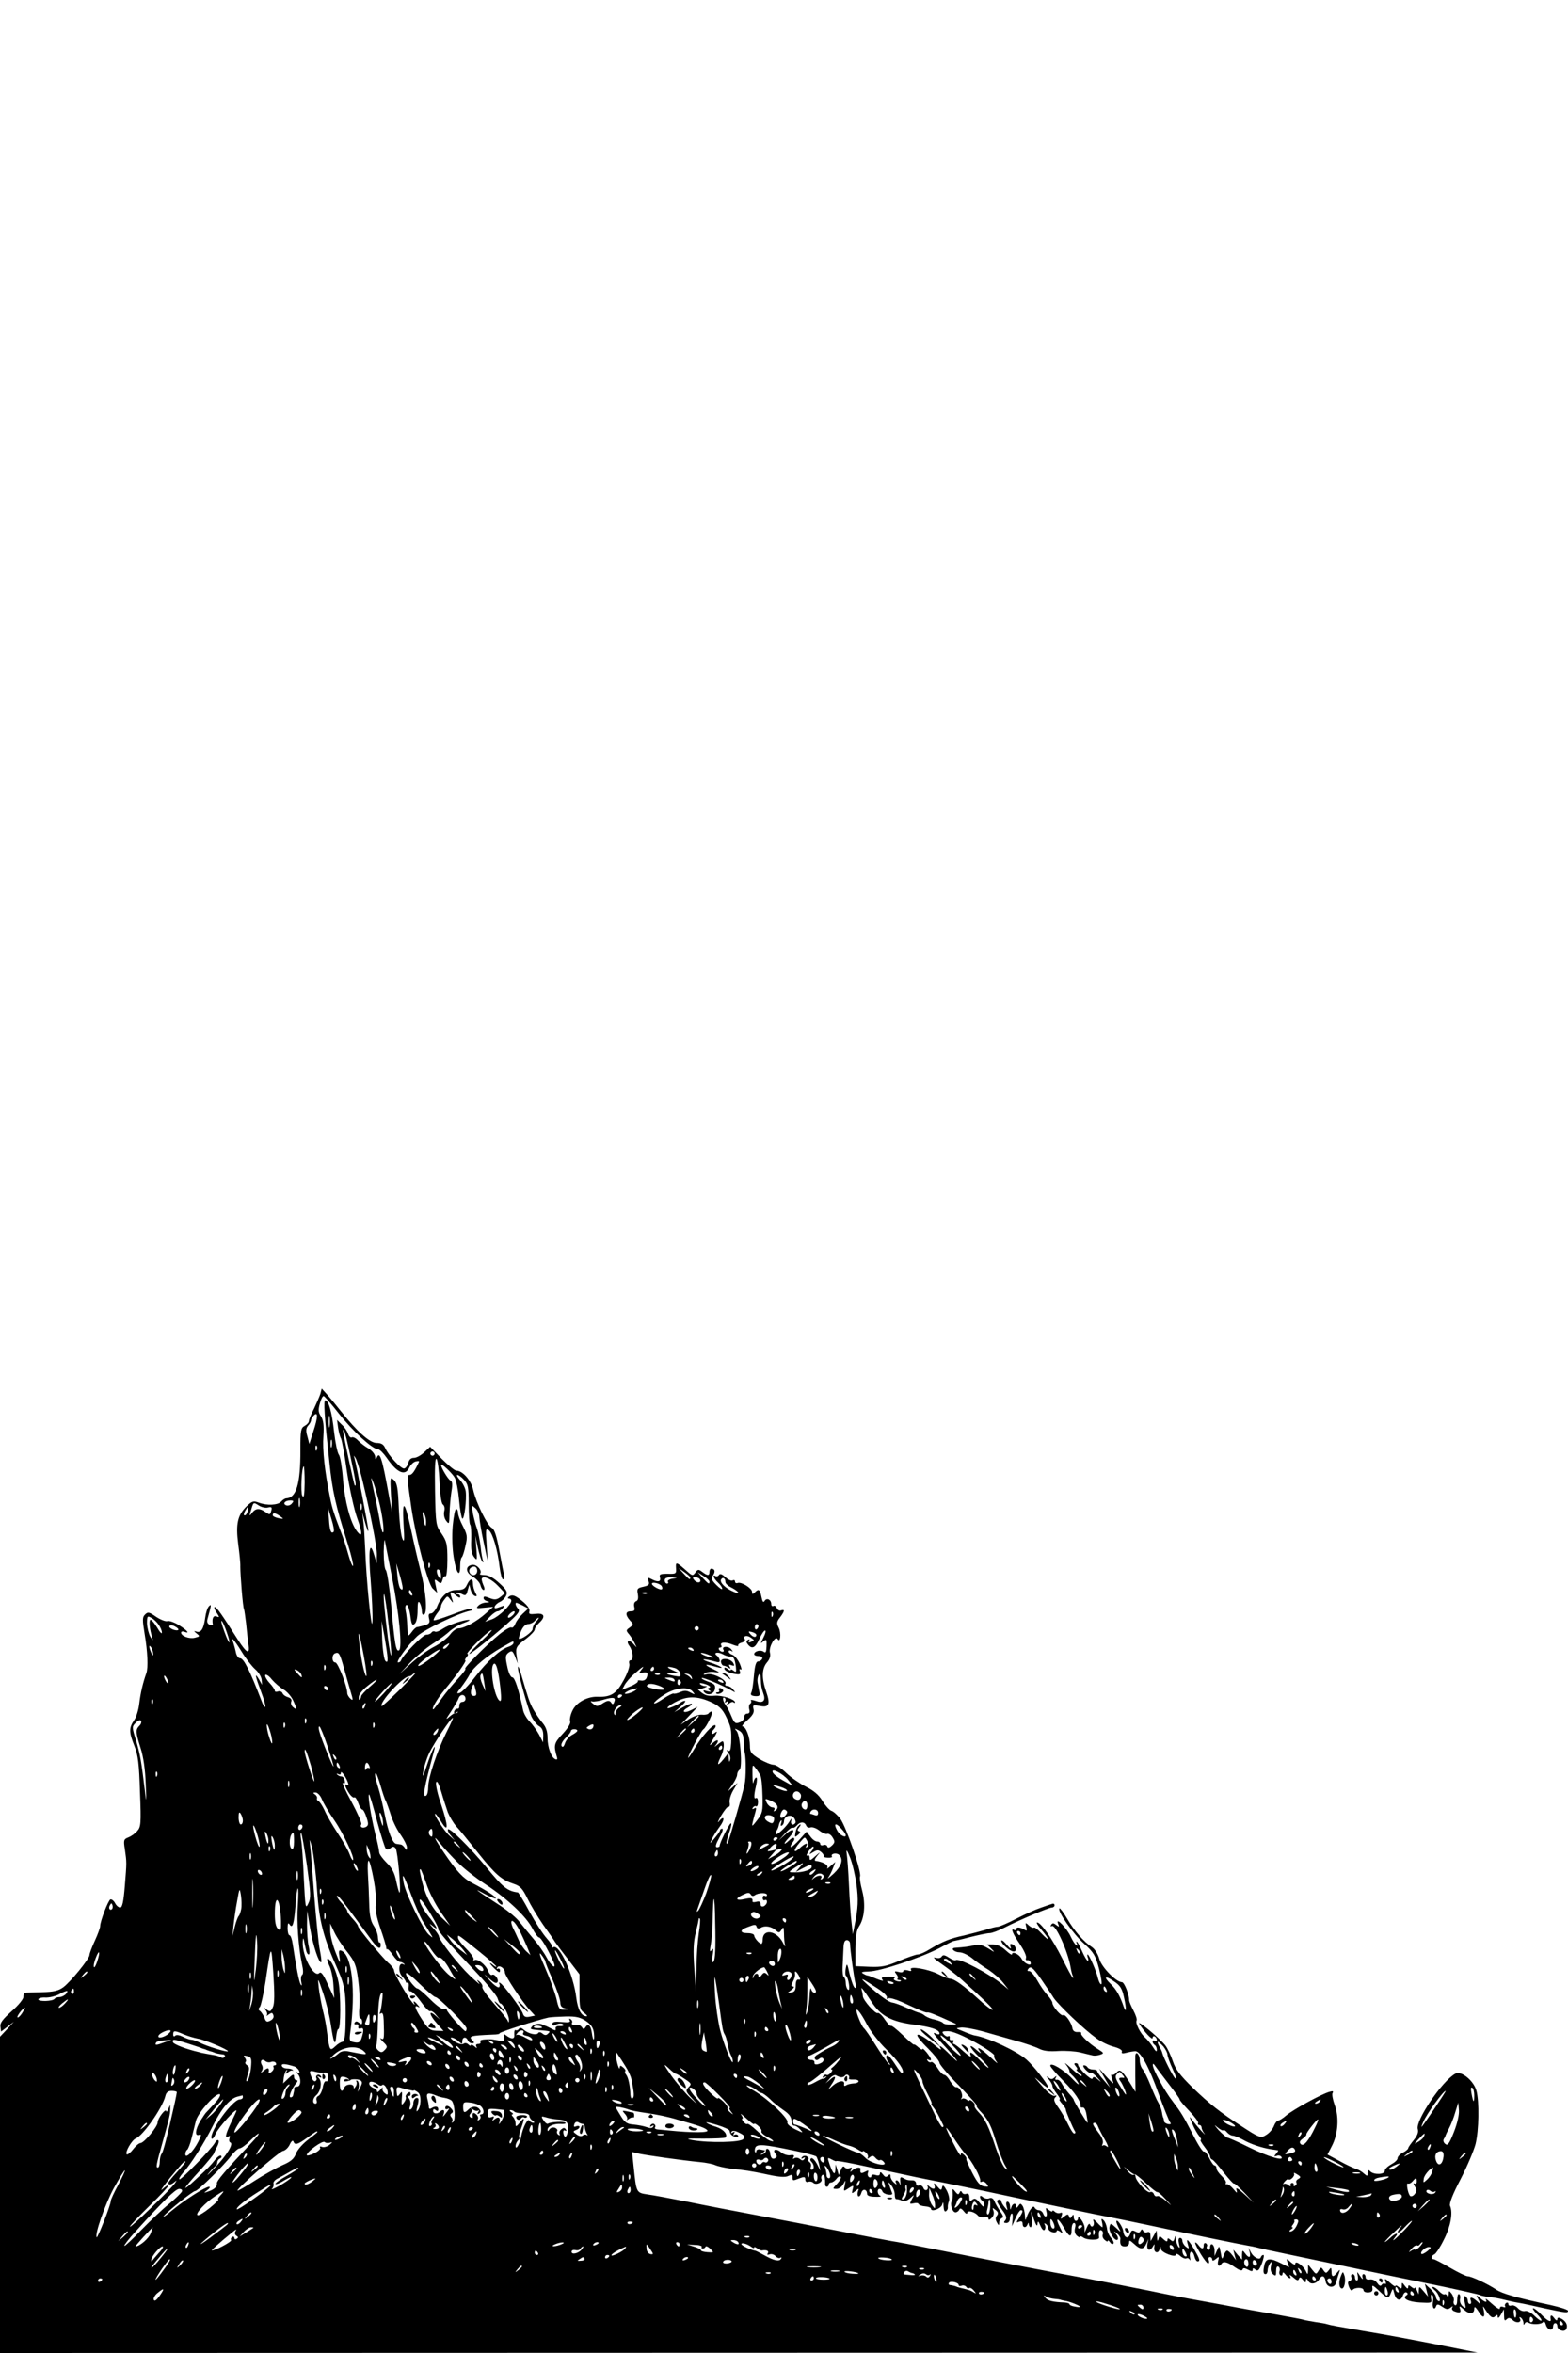 <?xml version="1.0" standalone="no"?>
<!DOCTYPE svg PUBLIC "-//W3C//DTD SVG 20010904//EN"
 "http://www.w3.org/TR/2001/REC-SVG-20010904/DTD/svg10.dtd">
<svg version="1.0" xmlns="http://www.w3.org/2000/svg"
 width="736pt" height="1104pt" viewBox="0 0 736 1104"
 preserveAspectRatio="xMidYMid meet">

<g transform="translate(0,1104) scale(0.1,-0.1)"
fill="#000000" stroke="none">
<path d="M1504 4501 c-4 -13 -18 -44 -30 -70 -13 -25 -24 -51 -24 -58 0 -7 -9
-17 -20 -23 -18 -10 -20 -21 -20 -113 1 -157 -19 -225 -66 -227 -6 0 -17 -7
-24 -15 -14 -17 -67 -20 -106 -5 -24 9 -31 7 -55 -16 -44 -42 -53 -84 -41
-178 6 -45 11 -92 10 -106 0 -41 12 -192 17 -199 2 -4 6 -34 10 -66 3 -33 8
-77 11 -99 8 -51 -7 -45 -49 20 -75 118 -100 154 -109 154 -5 0 -1 -11 8 -25
15 -23 15 -25 0 -19 -15 6 -22 -10 -17 -38 0 -4 -6 -5 -15 -1 -10 4 -14 13
-10 27 19 69 19 71 7 60 -7 -6 -15 -31 -18 -55 -7 -52 -20 -72 -42 -64 -12 4
-12 2 2 -9 16 -13 16 -14 -8 -20 -26 -7 -65 8 -65 24 0 5 7 7 15 4 28 -11 15
6 -25 31 -21 13 -46 22 -54 19 -8 -3 -32 6 -53 20 -33 23 -39 24 -52 11 -13
-12 -13 -25 -2 -92 14 -82 17 -158 8 -183 -16 -45 -27 -91 -33 -140 -3 -30
-14 -67 -25 -82 -24 -35 -24 -55 2 -120 17 -43 22 -83 26 -216 6 -150 4 -164
-13 -183 -10 -12 -29 -25 -42 -30 -21 -8 -23 -13 -16 -55 9 -65 9 -58 0 -171
-6 -76 -12 -103 -22 -103 -7 0 -18 9 -24 21 -6 11 -16 19 -22 17 -10 -4 -48
-102 -48 -126 0 -7 -11 -38 -25 -68 -14 -30 -25 -60 -25 -67 0 -17 -88 -125
-123 -151 -22 -16 -45 -22 -100 -23 -40 -1 -75 -2 -79 -3 -5 0 -8 -9 -8 -19 0
-11 -25 -41 -56 -68 -42 -38 -55 -55 -52 -72 l3 -23 30 23 30 23 -32 -35 -33
-35 0 -742 0 -742 3468 1 3467 1 -145 29 c-167 33 -280 54 -400 74 -117 20
-143 25 -160 30 -8 3 -33 7 -55 10 -22 4 -48 8 -57 11 -9 3 -65 13 -125 24
-59 10 -171 30 -248 45 -77 14 -153 28 -170 31 -16 3 -95 18 -175 35 -80 16
-206 41 -280 55 -219 40 -508 96 -750 144 -80 16 -163 32 -185 35 -22 4 -128
24 -235 45 -107 21 -283 55 -390 75 -107 20 -258 49 -335 65 -77 15 -161 31
-186 34 -53 8 -52 8 -65 132 l-7 67 24 -6 c31 -8 217 -34 292 -41 32 -3 66
-10 75 -15 9 -4 42 -12 72 -16 30 -3 66 -8 80 -10 14 -2 58 -10 99 -19 51 -11
79 -12 92 -5 15 7 19 6 19 -6 0 -18 1 -18 34 -5 21 8 26 7 26 -6 0 -10 6 -14
14 -11 7 3 18 1 23 -4 13 -13 45 1 39 17 -3 7 -1 16 4 19 9 6 14 -11 13 -42
-1 -7 3 -13 8 -13 5 0 9 5 9 10 0 6 5 10 11 10 7 0 18 8 25 17 7 10 16 15 20
10 4 -4 -3 -18 -16 -32 -23 -24 -23 -25 -3 -25 11 0 25 10 32 23 11 21 11 20
6 -7 -6 -29 -6 -29 18 -13 24 16 25 15 19 -6 -5 -20 -4 -21 13 -7 17 14 18 13
12 -2 -3 -10 -2 -20 2 -23 5 -2 11 5 14 16 6 22 27 18 27 -5 0 -8 14 -13 38
-13 20 -1 31 1 25 4 -15 5 -18 33 -4 33 5 0 11 -5 13 -12 2 -6 14 -13 27 -15
16 -2 22 1 18 9 -3 7 -8 22 -12 33 -7 20 -6 20 9 1 9 -11 16 -30 16 -43 0 -13
3 -22 8 -21 4 0 15 -2 25 -7 12 -5 25 -1 39 11 21 19 21 19 8 -5 -11 -22 -11
-23 8 -19 12 3 22 2 24 -3 2 -5 15 -10 31 -11 15 -1 27 -6 27 -11 0 -17 45 -1
52 18 5 16 6 15 7 -8 1 -17 5 -26 11 -22 6 4 10 12 9 18 -1 7 1 19 5 29 4 9 0
30 -10 50 -14 25 -19 29 -22 15 -3 -15 -6 -15 -23 5 -14 17 -17 18 -13 6 7
-21 -6 -23 -25 -6 -10 9 -12 9 -7 1 3 -6 2 -14 -4 -18 -6 -3 -13 1 -16 10 -4
9 -13 14 -20 11 -8 -3 -14 1 -14 9 0 8 -7 15 -15 15 -23 0 -29 1 -46 11 -13 7
-15 3 -13 -19 2 -15 1 -19 -2 -9 -3 9 -10 17 -15 17 -6 0 -7 -6 -3 -12 5 -9 2
-9 -9 1 -9 7 -17 21 -17 29 0 12 -3 13 -12 4 -9 -9 -14 -7 -24 6 -9 12 -13 13
-14 4 0 -9 -7 -11 -20 -7 -12 4 -20 2 -20 -5 0 -6 -5 -8 -11 -5 -6 4 -8 13 -5
21 4 12 2 12 -14 4 -19 -10 -24 -6 -21 13 2 11 -24 8 -38 -6 -11 -10 -12 -9
-6 2 6 11 4 13 -8 8 -9 -3 -19 -1 -23 5 -5 7 -11 2 -17 -13 l-10 -24 -7 25 -8
25 -1 -24 c-1 -30 -11 -21 -27 24 -11 33 -11 34 10 23 11 -6 21 -10 21 -8 0 3
30 -2 90 -14 29 -6 267 -57 285 -61 8 -2 65 -13 125 -25 61 -12 151 -31 200
-41 158 -34 559 -118 590 -123 17 -3 95 -19 175 -36 219 -47 421 -88 460 -95
19 -3 42 -8 50 -10 8 -3 78 -18 155 -34 361 -76 583 -122 725 -151 85 -18 159
-35 164 -37 4 -3 25 -8 45 -10 20 -2 52 -8 71 -13 19 -5 51 -12 70 -15 19 -3
74 -15 122 -26 99 -21 108 -22 108 -11 0 5 -37 17 -82 27 -159 34 -229 54
-256 73 -37 25 -115 62 -133 62 -8 0 -45 18 -83 40 -37 22 -72 40 -77 40 -14
0 -11 17 4 23 6 2 27 33 44 68 32 62 44 128 29 160 -4 10 13 55 50 125 31 60
62 134 70 164 16 65 18 200 4 251 -13 47 -71 94 -98 80 -62 -33 -190 -222
-177 -261 4 -14 -2 -30 -19 -51 -14 -17 -26 -34 -26 -38 0 -4 -11 -14 -25 -21
-14 -7 -25 -19 -25 -26 0 -8 -13 -20 -30 -29 -16 -9 -30 -22 -30 -30 0 -18
-51 -20 -68 -3 -9 9 -12 8 -12 -7 0 -16 -2 -17 -18 -3 -9 9 -27 19 -38 22 -12
4 -47 20 -77 37 l-56 30 20 39 c30 56 35 137 14 193 -9 25 -14 51 -10 57 5 9
1 10 -16 5 -38 -11 -169 -83 -201 -110 -16 -14 -34 -25 -39 -25 -5 0 -14 -11
-19 -24 -5 -14 -20 -32 -34 -41 -28 -19 -33 -17 -126 44 -92 60 -142 99 -222
176 -59 58 -80 85 -93 124 -9 27 -25 61 -35 74 -27 34 -135 124 -122 101 21
-35 62 -79 62 -66 0 7 5 10 10 7 6 -3 10 -11 10 -16 0 -6 -4 -7 -10 -4 -5 3
-10 2 -10 -4 0 -5 5 -13 10 -16 6 -3 10 -14 10 -23 0 -11 -6 -7 -18 13 -11 17
-27 36 -36 44 -23 19 -48 69 -41 81 3 5 -4 26 -15 47 -11 21 -20 42 -20 48 0
28 -23 85 -34 85 -27 0 -96 71 -106 109 -6 22 -21 46 -34 55 -39 25 -84 77
-117 134 -17 29 -34 51 -36 48 -12 -11 64 -120 115 -165 46 -42 54 -55 71
-119 10 -40 15 -72 10 -72 -5 0 -11 12 -15 27 -7 33 -42 113 -49 113 -2 0 -2
-7 1 -15 4 -8 3 -15 0 -15 -4 0 -16 20 -27 45 -11 25 -22 45 -25 45 -3 0 -2
-5 2 -12 4 -7 3 -8 -5 -4 -6 4 -17 22 -25 39 -16 37 -72 96 -60 62 7 -17 6
-18 -8 -7 -13 10 -18 10 -24 1 -4 -7 -3 -9 3 -6 17 11 75 -117 88 -192 3 -19
8 -38 11 -43 3 -4 3 -8 0 -8 -3 0 -25 41 -50 91 -47 93 -100 169 -118 169 -5
0 4 -16 21 -35 17 -20 31 -39 31 -43 0 -4 -14 8 -31 26 -17 19 -33 31 -36 28
-4 -3 -14 1 -24 10 -16 15 -17 14 -12 -7 5 -17 3 -20 -8 -13 -20 12 -39 14
-39 3 0 -6 -5 -7 -10 -4 -18 11 -6 -19 28 -68 18 -27 31 -55 28 -63 -3 -8 0
-13 6 -11 6 1 12 -3 15 -10 8 -22 -29 -7 -42 17 -12 22 -45 37 -45 20 0 -4
-13 4 -29 19 -18 17 -41 28 -59 28 l-29 0 21 -21 c12 -12 15 -16 6 -11 -45 29
-62 35 -87 28 -25 -6 -47 -9 -91 -12 -23 -2 -2 -21 22 -21 13 0 39 -12 58 -27
19 -16 54 -41 79 -56 24 -16 55 -43 68 -60 l25 -32 -25 21 c-62 52 -210 130
-223 117 -3 -3 -17 2 -32 12 -20 13 -28 14 -34 5 -5 -8 -16 -9 -31 -5 -13 4 1
-10 31 -30 30 -21 69 -51 85 -65 119 -107 163 -150 153 -150 -6 0 -37 24 -68
53 -68 62 -110 92 -130 93 -8 0 -34 10 -57 22 -47 24 -139 39 -127 21 4 -7 -1
-9 -15 -4 -11 3 -21 2 -21 -3 0 -6 -10 -8 -22 -4 -20 5 -21 3 -11 -10 7 -8 10
-18 6 -21 -3 -4 0 -7 7 -7 7 0 11 -2 8 -5 -3 -3 -13 -2 -22 1 -11 4 -14 9 -7
13 6 4 -7 7 -28 7 -30 -1 -37 -4 -29 -14 7 -8 -1 -7 -26 3 -20 8 -39 16 -43
16 -5 0 -15 5 -23 10 -10 6 -2 8 27 9 53 0 247 65 333 110 35 19 65 34 67 33
1 0 35 7 75 18 40 10 82 19 93 19 11 0 43 12 70 26 75 38 208 94 222 94 7 0
13 5 13 11 0 6 -6 9 -12 6 -7 -2 -31 -10 -53 -18 -22 -7 -73 -30 -114 -51 -40
-21 -80 -38 -87 -38 -7 0 -33 -6 -56 -14 -24 -7 -70 -19 -103 -27 -66 -14
-100 -28 -160 -64 -22 -14 -47 -25 -56 -25 -10 0 -49 -14 -88 -30 -61 -26 -83
-30 -139 -28 l-67 3 0 81 c1 60 5 88 18 107 25 39 30 104 14 166 -8 30 -13 60
-10 67 8 21 -66 235 -93 271 -13 17 -32 34 -42 37 -9 3 -28 24 -42 47 -17 28
-41 48 -77 66 -28 14 -70 43 -92 64 -22 22 -49 39 -60 39 -11 0 -41 12 -66 27
-40 25 -45 32 -45 63 0 40 -19 90 -35 90 -5 0 5 14 24 30 24 22 32 35 28 51
-5 19 -3 20 29 15 44 -9 51 7 30 68 -22 63 -20 108 4 136 13 15 18 31 14 45
-7 27 25 83 36 65 13 -22 18 28 5 53 -10 20 -10 28 6 48 22 29 24 40 5 33 -7
-3 -16 2 -20 11 -3 9 -10 13 -16 10 -5 -3 -10 1 -10 9 0 21 -21 31 -31 15 -6
-10 -10 -5 -15 19 -7 35 -13 39 -32 20 -9 -9 -12 -9 -12 3 0 17 -50 48 -67 42
-7 -3 -13 0 -13 7 0 6 -5 8 -11 5 -6 -4 -21 3 -34 15 -15 14 -25 18 -30 11 -3
-6 -11 -9 -16 -6 -17 11 -9 -12 11 -30 11 -10 20 -23 20 -29 0 -6 -12 2 -27
17 -23 23 -26 30 -16 46 12 18 8 31 -9 31 -4 0 -8 -7 -8 -15 0 -19 -9 -19 -34
0 -17 13 -21 12 -32 -3 -12 -16 -14 -16 -36 3 -54 48 -57 49 -55 18 2 -27 0
-28 -39 -27 -35 0 -41 -2 -36 -18 5 -20 -10 -23 -40 -7 -17 9 -19 8 -14 -9 6
-17 1 -21 -25 -27 -28 -6 -30 -10 -25 -35 3 -19 1 -30 -9 -33 -8 -4 -11 -14
-8 -26 4 -16 1 -21 -16 -21 -26 0 -27 -17 -4 -43 17 -18 17 -19 -1 -33 -18
-12 -18 -15 -4 -31 8 -10 21 -29 27 -43 11 -22 11 -23 -2 -7 -22 26 -42 22
-23 -5 18 -26 21 -68 5 -68 -6 0 -8 -8 -5 -17 3 -10 -9 -45 -27 -77 -34 -63
-59 -79 -122 -77 -47 2 -100 -26 -118 -65 -9 -18 -14 -41 -11 -49 4 -10 -9
-32 -35 -60 -42 -45 -43 -54 -26 -112 2 -7 -1 -10 -8 -7 -19 7 -37 55 -37 100
0 30 -7 51 -24 71 -13 15 -32 44 -43 63 -18 33 -24 52 -57 165 -8 28 -15 42
-15 32 -1 -23 46 -191 64 -232 8 -16 23 -36 34 -43 15 -8 21 -22 21 -45 l-1
-32 -19 37 c-11 20 -31 48 -45 62 -13 13 -27 37 -30 53 -20 96 -39 153 -50
153 -8 0 -18 21 -24 51 -10 46 -9 53 6 65 16 11 19 9 31 -19 l12 -32 -5 35
c-6 41 -2 47 48 84 20 16 37 34 37 41 0 6 9 20 20 30 32 29 26 48 -15 43 -29
-3 -34 -1 -30 12 3 11 -9 28 -35 49 -31 25 -44 30 -58 22 -9 -6 -11 -11 -4
-11 6 0 12 -4 12 -10 0 -19 -58 -75 -90 -87 l-33 -12 23 24 c13 14 29 25 36
25 6 0 17 7 24 15 11 14 10 14 -14 5 -21 -8 -27 -7 -24 2 2 7 13 17 24 22 12
5 25 19 30 30 7 17 2 27 -32 58 -27 25 -51 38 -69 38 -16 0 -25 3 -22 6 13 13
-14 45 -36 42 -34 -5 -33 -36 2 -55 16 -10 33 -28 36 -40 3 -13 10 -23 15 -23
6 0 5 10 -2 25 -6 14 -9 28 -5 31 11 11 47 -7 77 -39 l30 -32 -20 -17 c-16
-13 -27 -15 -46 -8 -31 12 -34 12 -34 1 0 -5 8 -12 18 -14 12 -3 11 -5 -6 -6
-13 0 -30 -7 -37 -15 -12 -12 -8 -13 28 -9 l42 4 -35 -31 c-41 -37 -101 -70
-128 -70 -10 0 -28 -13 -40 -30 -13 -16 -46 -42 -74 -56 -28 -14 -76 -49 -107
-77 l-56 -51 50 53 c28 29 75 69 105 88 30 19 67 46 81 60 15 13 44 31 65 38
22 8 33 14 25 15 -26 0 -96 -24 -123 -42 -16 -11 -32 -17 -37 -13 -5 3 -12 1
-16 -5 -3 -5 -14 -10 -25 -10 -15 0 -109 -95 -118 -121 -2 -5 -8 -9 -13 -9
-14 0 44 80 89 123 34 32 193 108 247 119 11 2 15 6 10 10 -6 3 -47 -9 -92
-27 -46 -17 -85 -30 -87 -27 -3 2 4 16 14 30 11 13 20 30 20 36 0 6 7 20 15
30 15 20 15 20 30 0 14 -18 14 -17 5 9 -11 31 -5 34 22 10 11 -9 18 -11 18 -5
0 7 -5 12 -12 12 -6 0 -9 3 -6 6 4 3 15 1 26 -5 17 -9 21 -7 27 17 l8 27 6
-24 c4 -14 12 -26 20 -29 10 -3 11 0 2 16 -6 11 -11 30 -11 41 0 29 -14 26
-28 -4 -9 -20 -19 -25 -48 -25 -41 0 -72 -26 -93 -79 -8 -17 -20 -31 -28 -31
-11 0 -13 -7 -9 -24 5 -20 1 -25 -22 -32 -15 -4 -31 -8 -35 -8 -5 -1 -16 -11
-25 -24 -18 -23 -18 -22 -20 25 -1 26 -4 60 -8 76 -3 16 -1 27 5 27 6 0 13
-23 17 -50 5 -41 9 -48 20 -39 9 7 14 32 14 63 0 37 3 47 10 36 5 -8 10 -25
10 -38 0 -14 4 -21 11 -17 16 11 8 110 -17 205 -12 47 -32 132 -44 190 -30
140 -43 151 -36 30 5 -76 4 -90 -5 -70 -7 14 -14 78 -17 142 -4 97 -8 120 -23
134 -18 16 -18 14 -14 -67 l5 -84 -14 75 c-33 183 -44 216 -59 178 -3 -7 -6
-4 -6 7 -1 12 -14 28 -31 39 -17 9 -39 27 -50 38 -10 11 -23 17 -29 14 -5 -3
-13 4 -17 16 -4 13 -17 33 -30 44 l-22 22 5 -37 c3 -20 9 -43 14 -51 4 -9 17
-79 28 -158 12 -78 33 -174 47 -213 26 -72 26 -98 -1 -63 -30 39 -57 141 -65
242 -4 56 -13 108 -19 116 -7 8 -17 56 -23 108 -10 94 -26 148 -41 148 -9 0
-5 -70 19 -290 14 -135 28 -199 86 -383 17 -54 28 -101 25 -104 -3 -3 -13 21
-22 53 -9 33 -23 77 -32 99 -34 88 -45 121 -54 169 -25 122 -36 226 -31 288 3
51 0 74 -11 92 -13 19 -14 31 -6 60 5 20 13 36 18 36 4 0 37 -38 73 -84 65
-82 157 -166 183 -166 7 0 25 -18 41 -41 48 -70 86 -86 105 -45 6 13 20 27 30
29 11 3 18 2 16 -1 -20 -44 -33 -62 -44 -62 -14 0 -14 -4 8 -155 21 -141 78
-358 100 -378 l21 -20 -7 34 c-7 31 -6 32 9 20 15 -13 18 -12 23 7 3 12 9 19
14 16 5 -3 9 32 9 77 0 74 -3 87 -27 123 -27 38 -28 43 -31 200 -2 109 0 158
7 151 5 -5 12 -54 14 -109 3 -61 9 -101 16 -105 7 -5 10 -18 6 -32 -3 -14 0
-32 9 -44 14 -19 15 -16 16 35 1 30 5 76 9 102 6 34 4 48 -5 52 -10 4 -44 60
-44 73 0 11 54 -40 65 -61 7 -13 16 -60 20 -105 4 -45 11 -83 15 -86 9 -6 21
88 16 128 -2 15 -14 39 -26 52 -13 14 -19 25 -13 25 5 0 19 -10 31 -23 19 -20
22 -35 22 -113 0 -50 3 -94 7 -98 4 -4 6 -35 5 -69 -2 -45 1 -67 13 -82 15
-19 15 -16 11 40 l-5 60 12 -57 c7 -31 16 -60 21 -65 5 -4 7 -4 4 2 -3 6 -9
36 -12 68 -4 33 -12 71 -17 85 -6 15 -14 46 -19 70 -7 42 -7 42 11 26 11 -9
19 -29 19 -43 1 -14 9 -66 20 -116 l19 -90 -5 79 c-5 71 -4 78 11 66 18 -15
41 -93 50 -172 4 -32 11 -58 16 -58 6 0 8 8 6 18 -3 9 -13 61 -23 115 -13 71
-23 101 -35 108 -22 11 -75 120 -88 179 -10 45 -50 90 -79 90 -8 0 -38 25 -69
56 l-54 56 -28 -26 c-15 -14 -36 -26 -48 -26 -14 0 -23 -8 -27 -25 -4 -14 -13
-25 -20 -25 -16 0 -73 62 -88 96 -8 18 -19 24 -41 24 -31 0 -91 53 -167 149
-19 24 -47 58 -62 75 l-28 31 -6 -24z m-33 -176 l-19 -60 -9 35 c-8 26 -7 39
3 51 8 8 14 20 14 25 0 6 6 16 13 23 20 20 20 -7 -2 -74z m76 23 c-2 -13 -4
-3 -4 22 0 25 2 35 4 23 2 -13 2 -33 0 -45z m98 -142 c25 -116 29 -143 20
-135 -4 4 -55 244 -55 258 0 2 2 2 5 -1 3 -3 17 -58 30 -122z m-88 47 c-3 -10
-5 -4 -5 12 0 17 2 24 5 18 2 -7 2 -21 0 -30z m-70 -15 c-3 -8 -6 -5 -6 6 -1
11 2 17 5 13 3 -3 4 -12 1 -19z m553 -18 c0 -5 -4 -10 -10 -10 -5 0 -10 5 -10
10 0 6 5 10 10 10 6 0 10 -4 10 -10z m-341 -116 c39 -160 71 -321 70 -360 l-1
-39 -12 40 c-21 72 -28 20 -16 -123 6 -75 10 -162 8 -192 -3 -60 -29 197 -34
343 -2 43 -5 99 -8 125 l-6 47 14 -50 c8 -27 14 -44 15 -37 1 13 -56 309 -65
340 -5 15 -4 15 5 1 5 -8 19 -51 30 -95z m-269 -21 c-1 -58 -3 -73 -11 -61 -9
16 -3 138 7 138 2 0 4 -35 4 -77z m354 -109 c15 -68 21 -133 12 -123 -3 3 -10
31 -15 64 -10 55 -17 87 -35 170 -6 27 -5 27 8 -5 7 -19 21 -67 30 -106z
m-377 -1 c-3 -10 -5 -2 -5 17 0 19 2 27 5 18 2 -10 2 -26 0 -35z m-37 13 c-6
-8 -18 -12 -26 -9 -19 7 -7 23 18 23 17 0 18 -3 8 -14z m-112 -19 c17 4 20 1
15 -16 -5 -19 -7 -19 -26 -6 -28 20 -47 19 -63 -2 -13 -17 -14 -17 -9 0 15 52
13 50 39 34 13 -9 33 -13 44 -10z m439 -9 c-3 -7 -5 -2 -5 12 0 14 2 19 5 13
2 -7 2 -19 0 -25z m-534 -8 c-3 -11 -9 -20 -15 -20 -5 0 -4 9 2 20 6 11 12 20
14 20 2 0 2 -9 -1 -20z m403 -97 c-12 -12 -19 7 -22 59 l-4 53 16 -53 c9 -29
14 -55 10 -59z m434 48 c0 -32 -6 -24 -14 19 -4 25 -3 31 4 20 5 -8 10 -26 10
-39z m-685 25 c18 -13 18 -14 -8 -9 -15 3 -27 9 -27 14 0 13 13 11 35 -5z
m526 -291 c33 -168 48 -328 32 -338 -14 -9 -21 29 -37 213 -8 84 -19 157 -25
163 -6 6 -10 44 -10 87 1 41 4 64 6 50 2 -14 18 -92 34 -175z m176 53 c-3 -8
-6 -5 -6 6 -1 11 2 17 5 13 3 -3 4 -12 1 -19z m-127 -97 c0 -11 -3 -12 -11 -4
-5 5 -12 34 -14 64 l-5 54 15 -50 c8 -27 15 -57 15 -64z m350 79 c0 -21 -24
-28 -35 -10 -8 14 3 30 21 30 8 0 14 -9 14 -20z m-170 -23 c0 -18 -2 -19 -10
-7 -13 20 -13 43 0 35 6 -3 10 -16 10 -28z m1170 -9 c0 -13 -5 -9 -31 19 l-24
26 27 -19 c15 -10 28 -22 28 -26z m90 -19 c0 -14 -5 -11 -31 17 l-24 27 28
-18 c15 -9 27 -21 27 -26z m-173 14 c-15 -2 -25 -9 -22 -14 4 -5 1 -9 -4 -9
-6 0 -11 7 -11 15 0 11 10 15 33 14 30 -2 30 -2 4 -6z m128 -2 c10 -17 -12
-21 -25 -6 -10 12 -10 15 3 15 9 0 18 -4 22 -9z m120 -14 c0 -6 11 -17 23 -23
39 -19 52 -38 17 -23 -41 17 -69 45 -60 59 8 13 20 5 20 -13z m-299 -19 c3 -5
4 -12 1 -14 -7 -7 -47 15 -47 25 0 11 38 2 46 -11z m-1172 -34 c3 -8 2 -12 -4
-9 -6 3 -10 10 -10 16 0 14 7 11 14 -7z m1103 0 c-3 -3 -12 -4 -19 -1 -8 3 -5
6 6 6 11 1 17 -2 13 -5z m-1213 -148 c9 -76 15 -141 12 -143 -2 -2 -9 33 -15
79 -16 128 -24 214 -18 208 3 -3 13 -68 21 -144z m630 91 l26 -14 -26 -24
c-14 -13 -30 -34 -35 -47 -5 -13 -13 -21 -18 -18 -5 4 -31 -11 -58 -33 -58
-47 -171 -161 -159 -161 5 0 -11 -21 -35 -47 -25 -27 -60 -69 -78 -95 -19 -27
-35 -48 -37 -48 -11 0 16 47 52 91 57 68 107 139 98 139 -3 0 -1 7 6 15 7 8 9
15 4 15 -12 0 87 100 111 111 11 6 -9 -17 -45 -50 -36 -34 -61 -61 -57 -61 9
0 141 107 201 163 31 29 37 40 28 49 -11 11 -16 28 -8 28 2 0 15 -6 30 -13z
m-44 -42 c-7 -8 -17 -15 -22 -15 -6 0 -5 7 2 15 7 8 17 15 22 15 6 0 5 -7 -2
-15z m1217 -7 c-3 -8 -6 -5 -6 6 -1 11 2 17 5 13 3 -3 4 -12 1 -19z m-2883
-40 c9 -12 16 -29 16 -38 0 -8 -10 2 -22 23 -12 20 -26 37 -31 37 -9 0 -5 -45
8 -85 4 -14 2 -12 -9 5 -8 14 -15 42 -16 63 0 34 2 37 19 27 11 -5 27 -20 35
-32z m1773 14 c-10 -10 -17 -26 -17 -35 0 -14 -57 -54 -65 -45 -1 2 4 18 11
36 9 20 21 32 33 32 10 0 24 7 31 15 7 8 15 15 18 15 3 0 -2 -8 -11 -18z
m-1453 -49 c23 -66 13 -65 -11 2 -11 30 -17 52 -13 50 5 -3 15 -26 24 -52z
m755 -122 c1 -18 -2 -22 -10 -14 -6 6 -13 51 -15 100 l-3 88 14 -75 c7 -41 14
-86 14 -99z m-982 132 c-9 -8 -48 8 -42 18 4 5 14 5 26 -2 12 -6 18 -13 16
-16z m2723 18 c0 -6 -4 -12 -8 -15 -5 -3 -9 1 -9 9 0 8 4 15 9 15 4 0 8 -4 8
-9z m-280 -11 c0 -5 -4 -10 -10 -10 -5 0 -10 5 -10 10 0 6 5 10 10 10 6 0 10
-4 10 -10z m270 -31 c0 -14 -16 -11 -29 5 -10 12 -8 13 8 9 12 -3 21 -9 21
-14z m34 -11 c-15 -30 -16 -32 -1 -19 15 12 16 9 15 -23 -1 -27 -4 -33 -13
-26 -14 11 -45 3 -45 -11 0 -5 9 -9 21 -9 12 0 19 -5 17 -12 -3 -7 -11 -13
-19 -13 -10 0 -16 -18 -20 -65 -3 -36 -8 -72 -12 -80 -6 -12 -1 -16 17 -18 21
-1 24 2 20 21 -2 12 -6 31 -8 43 -2 11 0 27 5 35 6 10 9 5 10 -18 2 -37 2 -39
13 -72 11 -32 -4 -44 -38 -31 -15 5 -25 6 -21 1 3 -5 1 -12 -4 -15 -5 -3 -7
-15 -4 -26 4 -13 0 -20 -10 -20 -8 0 -14 -7 -13 -16 0 -9 -9 -20 -22 -25 -20
-8 -25 -4 -39 29 -8 20 -20 43 -26 51 -14 17 -18 43 -6 35 5 -3 6 -10 3 -16
-5 -7 -2 -8 6 -3 9 6 11 4 5 -6 -7 -11 -6 -12 7 -2 8 7 18 10 21 6 4 -3 7 -4
7 0 0 14 -61 34 -96 31 -29 -3 -46 2 -64 17 -14 11 -20 19 -15 16 6 -2 19 -1
30 4 16 6 17 8 3 8 -9 1 -19 5 -23 11 -3 5 9 4 27 -2 18 -6 26 -14 19 -16 -11
-4 -11 -6 0 -14 10 -6 6 -7 -11 -3 -19 6 -22 5 -14 -5 17 -18 47 -8 50 17 3
17 -4 24 -32 33 -19 7 -33 14 -30 17 4 5 95 -33 141 -59 18 -10 19 -10 6 5 -7
10 -20 17 -28 17 -8 0 -11 4 -8 10 10 16 -57 51 -85 45 -19 -4 -22 -3 -10 5 8
5 29 8 45 5 27 -4 27 -3 -10 15 -44 21 -39 25 14 10 52 -15 27 3 -32 22 -47
16 -24 17 31 2 16 -5 22 -3 20 7 -2 8 -7 17 -13 21 -19 14 4 19 27 7 12 -7 28
-12 35 -11 15 3 22 -10 27 -47 3 -26 1 -29 -10 -20 -8 6 -14 8 -14 4 0 -4 -7
-2 -15 5 -9 7 -15 8 -15 2 0 -11 24 -23 57 -27 16 -2 20 1 16 13 -4 9 -2 13 4
9 6 -4 3 9 -5 28 -9 19 -24 38 -34 41 -10 3 -18 10 -18 15 0 6 6 7 13 3 9 -6
8 -3 -1 8 -14 17 -47 14 -36 -3 3 -5 1 -9 -5 -9 -5 0 -13 5 -16 10 -3 6 -1 10
5 10 6 0 9 4 6 9 -10 16 18 19 52 5 18 -7 30 -9 27 -5 -2 5 5 11 16 14 12 3
18 10 15 16 -10 16 10 21 29 7 17 -12 17 -13 1 -19 -11 -5 -15 -3 -10 5 4 7 3
8 -5 4 -9 -6 -9 -11 0 -22 19 -23 34 -16 53 26 10 22 22 40 27 40 5 0 2 -15
-7 -32z m-1876 -90 c10 -53 15 -95 11 -92 -9 5 -25 84 -33 159 -8 71 1 46 22
-67z m-574 23 c20 -33 49 -70 64 -83 15 -13 28 -34 30 -48 l2 -25 -14 25 c-22
37 -19 19 9 -56 14 -37 23 -69 20 -72 -2 -3 -9 6 -14 19 -60 156 -87 209 -105
209 -7 0 -16 12 -19 28 -3 15 -9 35 -12 45 -14 33 3 16 39 -42z m1276 40 c0
-5 -10 -13 -22 -17 -38 -11 -100 -67 -158 -142 -30 -39 -63 -73 -73 -75 -15
-5 -14 0 7 26 14 18 33 46 41 62 18 34 78 84 151 126 58 33 54 31 54 20z
m-310 -16 c-7 -9 -15 -13 -19 -10 -3 3 1 10 9 15 21 14 24 12 10 -5z m-1381
-35 c0 -10 -3 -8 -9 5 -12 27 -12 43 0 25 5 -8 9 -22 9 -30z m2536 20 c3 -6
-1 -7 -9 -4 -18 7 -21 14 -7 14 6 0 13 -4 16 -10z m-1221 -31 c-48 -38 -80
-56 -69 -39 10 15 86 70 98 70 5 0 -8 -14 -29 -31z m-420 -54 c9 -33 23 -82
31 -109 13 -43 13 -47 0 -36 -8 7 -15 19 -15 26 0 32 -44 144 -56 144 -17 0
-18 37 -1 43 18 7 22 -1 41 -68z m1733 49 c-5 -5 -57 13 -57 20 0 3 14 0 31
-6 16 -6 28 -12 26 -14z m-1600 -36 c-3 -8 -6 -5 -6 6 -1 11 2 17 5 13 3 -3 4
-12 1 -19z m602 -110 c5 -50 4 -64 -5 -57 -24 20 -45 143 -29 169 12 19 24
-22 34 -112z m-822 90 c-3 -8 -6 -5 -6 6 -1 11 2 17 5 13 3 -3 4 -12 1 -19z
m1482 -4 c-11 -14 -10 -15 7 -12 24 4 28 -1 19 -24 -4 -10 -15 -15 -26 -13
-11 2 -18 1 -15 -3 2 -4 -13 -15 -35 -24 l-39 -16 11 21 c6 12 27 37 47 54 40
36 52 42 31 17z m61 6 c0 -5 -5 -10 -11 -10 -5 0 -7 5 -4 10 3 6 8 10 11 10 2
0 4 -4 4 -10z m97 4 c11 -3 23 -14 26 -24 4 -17 1 -18 -27 -13 -42 8 -46 13
-10 13 l29 1 -30 14 c-31 14 -25 19 12 9z m-1753 -30 c7 -19 2 -18 -19 6 -16
17 -16 20 -3 15 9 -4 19 -13 22 -21z m-83 -71 c16 -9 35 -31 44 -49 19 -40 19
-50 1 -34 -8 6 -12 18 -9 26 4 10 -2 17 -15 21 -11 3 -23 11 -26 19 -3 7 -12
11 -21 8 -8 -3 -15 -2 -15 3 0 6 -11 22 -25 37 -14 15 -23 32 -20 37 4 5 18
-4 31 -21 14 -16 39 -38 55 -47z m544 -2 c-44 -43 -81 -77 -83 -76 -16 14 100
140 128 140 4 0 12 3 16 8 4 4 10 7 13 7 3 0 -30 -35 -74 -79z m398 34 l6 -40
-15 33 c-8 18 -12 38 -8 43 8 14 10 10 17 -36z m824 39 c-3 -3 -12 -4 -19 -1
-8 3 -5 6 6 6 11 1 17 -2 13 -5z m150 -14 c3 -10 2 -11 -4 -4 -4 6 -15 14 -23
17 -11 5 -9 6 4 4 11 -1 21 -9 23 -17z m-2457 -25 c0 -5 -5 -3 -10 5 -5 8 -10
20 -10 25 0 6 5 3 10 -5 5 -8 10 -19 10 -25z m2375 15 c7 -12 -2 -12 -30 0
-19 8 -19 9 2 9 12 1 25 -3 28 -9z m-1430 -35 c-22 -19 -40 -39 -40 -44 0 -5
-3 -12 -6 -15 -4 -4 -6 2 -5 13 0 10 18 33 40 50 52 42 61 39 11 -4z m1460 26
c3 -5 1 -12 -5 -16 -5 -3 -10 1 -10 9 0 18 6 21 15 7z m200 -1 c3 -6 -1 -7 -9
-4 -18 7 -21 14 -7 14 6 0 13 -4 16 -10z m-1594 -55 c-22 -24 -41 -42 -41 -38
0 8 74 90 79 86 2 -1 -15 -23 -38 -48z m432 14 c5 -19 3 -26 -8 -26 -16 0 -19
15 -9 42 8 19 9 18 17 -16z m863 21 c15 -6 25 -13 22 -16 -9 -8 -88 8 -82 17
7 12 27 11 60 -1z m-1555 -13 c-1 -12 -15 -9 -19 4 -3 6 1 10 8 8 6 -3 11 -8
11 -12z m1444 -6 c-15 -13 -62 -26 -50 -13 6 5 19 12 30 15 11 3 22 5 25 6 2
0 0 -3 -5 -8z m266 -7 c13 -16 12 -16 -10 -5 -18 10 -29 10 -48 2 -13 -6 -28
-9 -31 -7 -4 2 -26 -9 -50 -25 -23 -16 -42 -25 -42 -20 0 5 20 22 45 38 53 35
115 42 136 17z m-1066 -35 c0 -8 -7 -14 -15 -14 -8 0 -14 -8 -14 -17 1 -10 -3
-16 -8 -15 -6 1 -13 -4 -16 -12 -3 -9 0 -11 9 -6 8 5 11 5 7 1 -3 -4 -8 -6
-11 -4 -3 2 -15 -6 -28 -17 -19 -17 -17 -12 8 25 16 25 33 53 36 63 8 21 32
18 32 -4z m735 17 c0 -3 -4 -8 -10 -11 -5 -3 -10 -1 -10 4 0 6 5 11 10 11 6 0
10 -2 10 -4z m-37 -32 c-4 -11 -8 -12 -13 -4 -9 14 -19 13 -46 -5 -19 -12 -24
-12 -40 1 -13 10 -14 14 -4 11 8 -2 33 2 55 9 45 13 57 10 48 -12z m461 -3
c34 -17 49 -33 65 -67 23 -48 25 -58 23 -122 -2 -32 -5 -41 -14 -36 -9 6 -9 3
0 -9 8 -9 12 -24 9 -34 -3 -13 -5 -11 -6 7 l-2 25 -24 -30 c-28 -34 -32 -28
-11 14 14 26 18 71 7 71 -2 0 -14 -8 -25 -17 -12 -10 -15 -11 -8 -3 20 24 13
34 -10 14 -21 -18 -21 -18 2 21 17 28 19 36 7 26 -19 -15 -23 -1 -5 17 6 6 9
14 6 17 -9 10 -67 -55 -98 -109 -17 -28 -30 -47 -30 -43 0 12 61 126 71 133
15 9 50 84 40 84 -5 0 -12 -4 -15 -9 -4 -5 -18 -8 -32 -6 -14 1 -41 -8 -62
-22 l-37 -25 40 42 40 42 -32 -16 c-36 -18 -47 -4 -12 14 11 7 19 14 16 16 -2
3 -22 -5 -43 -17 l-39 -22 30 26 c17 15 25 26 20 27 -6 0 -15 -4 -20 -8 -6 -5
-23 -14 -38 -20 -45 -19 -21 7 27 29 49 23 97 20 160 -10z m-2627 -3 c-3 -8
-6 -5 -6 6 -1 11 2 17 5 13 3 -3 4 -12 1 -19z m996 -13 c-3 -9 -8 -14 -10 -11
-3 3 -2 9 2 15 9 16 15 13 8 -4z m1195 -6 c-10 -5 -18 -18 -19 -27 0 -11 -2
-12 -6 -4 -6 15 14 42 31 42 6 0 3 -5 -6 -11z m82 -29 c-19 -16 -39 -30 -45
-30 -5 0 6 13 25 30 19 16 40 29 45 29 6 0 -6 -13 -25 -29z m290 -13 c0 -2
-12 -14 -27 -28 l-28 -24 24 28 c23 25 31 32 31 24z m-2626 -44 c-18 -19 -18
-29 6 -105 13 -40 22 -102 24 -168 4 -85 3 -92 -3 -40 -18 149 -23 178 -42
242 -20 64 -20 67 -2 85 10 11 21 15 25 9 3 -5 0 -16 -8 -23z m783 15 c-3 -8
-6 -5 -6 6 -1 11 2 17 5 13 3 -3 4 -12 1 -19z m659 -45 c-45 -90 -86 -213 -86
-257 0 -19 -4 -38 -10 -41 -18 -11 -10 35 36 205 15 54 -9 8 -32 -62 -17 -52
-22 -62 -18 -33 3 22 16 63 29 91 24 48 101 164 111 164 2 0 -11 -30 -30 -67z
m-818 -48 c0 -11 -6 -2 -13 20 -8 22 -13 49 -13 60 0 11 6 2 13 -20 8 -22 13
-49 13 -60z m59 73 c-3 -8 -6 -5 -6 6 -1 11 2 17 5 13 3 -3 4 -12 1 -19z m420
0 c-3 -8 -6 -5 -6 6 -1 11 2 17 5 13 3 -3 4 -12 1 -19z m1027 -2 c-3 -8 -12
-12 -21 -9 -12 5 -12 7 -1 14 20 13 28 11 22 -5z m-1247 -88 c17 -51 30 -94
28 -96 -3 -3 -54 121 -65 161 -5 15 -5 27 -1 27 4 0 21 -42 38 -92z m517 67
c-4 -8 -11 -15 -16 -15 -6 0 -5 6 2 15 7 8 14 15 16 15 2 0 1 -7 -2 -15z m656
5 c0 -4 -11 -13 -25 -20 -13 -7 -28 -24 -33 -39 -5 -16 -11 -21 -16 -13 -4 7
4 23 18 37 15 14 26 29 26 34 0 4 7 8 15 8 8 0 15 -3 15 -7z m510 7 c0 -2 -10
-12 -22 -23 l-23 -19 19 23 c18 21 26 27 26 19z m40 -7 c0 -5 -5 -10 -11 -10
-5 0 -7 5 -4 10 3 6 8 10 11 10 2 0 4 -4 4 -10z m231 -48 c0 -20 2 -46 5 -57
6 -28 6 -115 -1 -147 -8 -41 -75 -271 -80 -277 -9 -9 -5 17 10 58 8 23 10 39
5 36 -10 -6 -54 -96 -52 -106 0 -3 -5 -6 -12 -6 -10 0 -7 13 10 44 14 24 20
43 14 43 -5 0 -10 -3 -10 -7 0 -5 -12 -21 -26 -38 -22 -27 -24 -27 -13 -5 6
14 23 40 36 58 27 35 24 59 -3 26 -8 -10 -4 1 10 26 15 25 30 44 35 43 6 -2 8
7 6 19 -3 12 5 38 16 57 l21 36 -23 -20 -23 -20 22 32 c12 17 22 38 22 46 0 9
5 19 11 23 15 9 4 161 -13 182 -12 13 -10 14 10 3 16 -9 22 -21 23 -49z m-101
-32 c0 -5 -5 -10 -11 -10 -5 0 -7 5 -4 10 3 6 8 10 11 10 2 0 4 -4 4 -10z
m-1930 -86 c10 -38 17 -70 15 -72 -4 -4 -45 124 -45 141 0 23 11 -4 30 -69z
m118 31 c-3 -3 -9 2 -12 12 -6 14 -5 15 5 6 7 -7 10 -15 7 -18z m16 -31 c3 -8
2 -12 -4 -9 -6 3 -10 10 -10 16 0 14 7 11 14 -7z m140 0 c3 -8 2 -13 -3 -9 -5
3 -11 -1 -14 -7 -3 -7 -4 -3 -4 10 1 25 12 29 21 6z m1835 -44 c5 -8 9 -51 10
-95 2 -73 0 -83 -25 -115 -24 -31 -26 -32 -21 -10 3 14 9 36 13 49 5 19 4 22
-6 16 -9 -5 -11 -4 -6 4 4 6 11 9 15 6 5 -2 9 6 9 20 0 14 -4 22 -9 19 -11 -7
-11 10 0 59 5 20 5 37 1 37 -5 0 -11 -10 -13 -22 -2 -13 -5 2 -5 32 -1 51 0
54 14 35 9 -11 19 -27 23 -35z m131 -22 l21 -27 -45 25 c-24 13 -47 31 -49 39
-9 23 48 -6 73 -37z m-2963 20 c-3 -8 -6 -5 -6 6 -1 11 2 17 5 13 3 -3 4 -12
1 -19z m896 -31 c4 -11 3 -16 -3 -12 -15 10 -12 -7 8 -38 10 -15 22 -24 25
-20 4 3 12 -8 18 -25 6 -18 15 -32 19 -32 5 0 14 -16 20 -36 10 -29 10 -38 -1
-45 -16 -9 -32 -2 -23 12 3 5 -18 53 -46 105 -29 53 -47 93 -40 89 8 -5 11 -1
8 11 -2 11 -8 19 -15 19 -6 0 -15 4 -20 9 -5 5 -3 6 5 2 7 -4 12 -2 12 6 0 14
23 -17 33 -45z m153 -14 c9 -32 20 -65 25 -73 4 -8 15 -38 24 -67 9 -28 29
-70 46 -92 16 -23 29 -49 29 -58 0 -15 -2 -16 -10 -3 -5 8 -14 16 -20 16 -5 1
-14 2 -20 3 -17 2 -38 55 -54 137 -9 43 -22 101 -31 128 -16 52 -18 66 -10 66
2 0 12 -26 21 -57z m-429 -5 c-3 -7 -5 -2 -5 12 0 14 2 19 5 13 2 -7 2 -19 0
-25z m745 -121 c8 -20 26 -50 39 -65 14 -15 60 -71 102 -124 83 -104 111 -128
169 -147 30 -10 41 -22 64 -69 15 -31 48 -86 73 -122 25 -35 51 -72 56 -81 6
-9 34 -47 63 -84 l52 -68 0 -83 c0 -74 2 -84 22 -98 12 -9 17 -16 11 -16 -24
0 -41 31 -48 87 -13 108 -79 253 -108 237 -7 -4 -9 -4 -6 0 4 4 -8 23 -25 42
-18 20 -54 76 -81 125 -26 49 -51 89 -54 90 -49 6 -71 24 -148 118 -78 94
-171 186 -180 178 -3 -4 2 -17 13 -29 l19 -23 -26 23 c-24 21 -76 102 -66 102
3 0 15 -17 28 -37 34 -57 34 -22 0 80 -17 48 -27 95 -24 104 4 11 12 -4 24
-43 9 -32 24 -76 31 -97z m1592 101 c-5 -7 -64 17 -64 26 0 2 15 -2 34 -8 19
-6 32 -14 30 -18z m66 -23 c0 -19 -13 -25 -29 -15 -19 11 -6 41 14 34 8 -3 15
-12 15 -19z m-2249 -17 c7 -18 33 -62 58 -98 43 -62 97 -178 88 -187 -3 -2
-10 10 -16 27 -6 17 -31 62 -56 99 -25 38 -53 86 -62 108 -10 21 -22 40 -28
42 -5 2 -9 8 -7 14 2 5 -3 14 -10 18 -10 7 -9 9 3 9 9 0 23 -14 30 -32z m259
-103 c18 -66 36 -124 41 -129 5 -5 14 -4 22 3 11 9 17 8 24 -1 10 -12 27 -208
18 -208 -2 0 -9 24 -15 53 -8 40 -20 63 -45 87 -19 19 -35 41 -35 49 0 9 -9
51 -20 93 -20 82 -36 186 -27 178 3 -3 20 -59 37 -125z m1855 93 c26 -12 33
-32 13 -44 -7 -4 -8 -3 -4 4 4 7 1 12 -8 12 -8 0 -20 9 -26 20 -12 23 -10 24
25 8z m165 -18 c0 -11 -4 -20 -9 -20 -14 0 -23 18 -16 30 10 17 25 11 25 -10z
m-96 -29 c6 -10 -22 -37 -29 -29 -8 7 5 38 15 38 5 0 11 -4 14 -9z m146 -7 c0
-11 -5 -14 -16 -10 -9 3 -18 6 -20 6 -3 0 -2 5 1 10 10 16 35 12 35 -6z
m-2700 -36 c0 -10 -4 -18 -10 -18 -5 0 -10 15 -10 33 0 24 3 28 10 17 5 -8 10
-23 10 -32z m658 -13 c0 -16 -2 -15 -8 5 -11 34 -11 60 0 35 5 -11 8 -29 8
-40z m1835 14 c-4 -15 -9 -16 -24 -8 -28 14 -24 37 5 32 17 -4 22 -10 19 -24z
m101 -11 c-10 -16 -26 -8 -20 10 4 13 3 13 -7 -2 -16 -27 -59 -67 -65 -62 -2
3 0 11 4 18 5 7 9 19 10 26 2 8 6 17 10 20 4 4 4 -1 1 -11 -4 -11 -3 -16 3
-12 6 3 10 12 10 20 0 24 32 35 46 17 7 -9 10 -20 8 -24z m50 -13 c3 -8 12
-12 20 -9 9 3 27 -3 41 -14 15 -12 32 -19 38 -16 7 2 18 -5 25 -17 12 -19 11
-24 -3 -38 -12 -11 -19 -13 -22 -4 -2 7 -11 9 -19 6 -8 -3 -14 0 -14 6 0 6 -7
11 -15 11 -8 0 -22 10 -31 23 l-18 23 -34 -38 c-19 -21 -37 -36 -40 -34 -3 3
1 12 8 21 18 21 5 31 -15 11 -29 -28 -30 -17 -2 12 36 38 22 50 -17 15 l-31
-28 29 32 c16 18 32 30 36 28 4 -3 13 2 20 10 16 19 36 19 44 0z m-2574 -50
c7 -25 11 -48 8 -50 -3 -3 -12 20 -20 50 -8 30 -12 52 -8 50 4 -2 13 -25 20
-50z m210 46 c0 -6 -4 -13 -10 -16 -5 -3 -10 1 -10 9 0 9 5 16 10 16 6 0 10
-4 10 -9z m2531 -13 c11 -11 19 -25 19 -29 0 -14 -30 2 -40 22 -20 35 -7 40
21 7z m-1921 -20 c0 -16 -3 -19 -11 -11 -6 6 -8 16 -5 22 11 17 16 13 16 -11z
m-770 -32 c0 -26 -6 -18 -14 19 -5 22 -4 26 4 15 5 -8 10 -24 10 -34z m120 -7
c0 -24 -4 -38 -10 -34 -17 10 -11 75 7 75 2 0 3 -18 3 -41z m61 -113 c18 -131
19 -151 6 -177 -13 -28 -14 -19 -21 118 -3 81 -9 164 -13 183 -3 19 -3 32 1
29 3 -3 15 -72 27 -153z m-151 95 c0 -32 -6 -24 -14 19 -4 25 -3 31 4 20 5 -8
10 -26 10 -39z m198 -206 c10 -150 30 -226 97 -375 35 -79 40 -114 37 -257 -1
-56 -6 -83 -14 -83 -6 0 -22 -9 -34 -21 -26 -24 -27 -21 -39 66 -3 28 -12 75
-20 105 -7 30 -16 78 -19 105 -5 49 -5 49 20 -24 14 -41 30 -106 36 -145 14
-92 21 -110 26 -63 2 20 6 37 10 37 12 0 12 162 1 220 -11 56 -37 110 -51 110
-5 0 -1 -14 7 -31 9 -17 18 -58 20 -92 l4 -62 -30 64 c-21 47 -32 62 -40 54
-25 -25 -81 79 -78 145 1 20 2 22 6 7 2 -11 6 -30 9 -42 2 -13 8 -23 13 -23 5
0 5 16 0 38 -5 20 -8 66 -8 102 l1 65 14 -85 c13 -77 42 -165 52 -156 2 3 -1
28 -7 58 -6 29 -17 143 -26 253 -8 110 -17 218 -20 240 -3 32 -2 29 10 -15 7
-30 18 -118 23 -195z m659 128 c28 -28 89 -76 135 -106 100 -66 188 -149 217
-205 12 -23 26 -42 31 -42 9 0 39 -51 67 -112 18 -42 -8 -26 -32 19 -11 21
-38 59 -60 85 -22 26 -53 64 -69 84 -16 20 -62 57 -102 82 -101 65 -117 78
-61 47 27 -15 51 -24 54 -22 5 6 -46 39 -110 72 -43 22 -72 53 -132 141 -47
69 -57 93 -18 44 15 -19 51 -58 80 -87z m1503 113 c0 -3 -4 -8 -10 -11 -5 -3
-10 -1 -10 4 0 6 5 11 10 11 6 0 10 -2 10 -4z m140 -15 c7 -14 7 -22 -2 -27
-7 -4 -8 -3 -4 4 12 19 -6 14 -31 -10 -30 -28 -30 -8 0 26 27 31 24 30 37 7z
m-1639 -18 c13 -16 12 -17 -3 -4 -10 7 -18 15 -18 17 0 8 8 3 21 -13z m1374
-5 c-4 -13 -12 -27 -17 -33 -5 -6 -5 1 1 16 5 15 7 30 4 33 -4 3 -1 6 6 6 8 0
10 -8 6 -22z m84 8 c-2 -2 -15 -9 -29 -16 -23 -12 -24 -12 -11 3 7 10 20 17
29 17 8 0 13 -2 11 -4z m34 -13 c-5 -12 -2 -15 10 -10 29 11 18 -8 -15 -28
l-33 -18 20 23 20 23 -23 -6 c-23 -5 -23 -5 -6 14 21 23 36 25 27 2z m-2376
-15 c-3 -8 -6 -5 -6 6 -1 11 2 17 5 13 3 -3 4 -12 1 -19z m472 -28 c1 -13 0
-13 -9 0 -5 8 -9 24 -9 35 l0 20 9 -20 c5 -11 9 -27 9 -35z m2070 24 c-13 -16
-12 -16 8 -4 18 11 24 11 37 1 9 -7 14 -16 12 -20 -2 -3 7 -7 20 -7 13 -1 22
2 19 6 -8 13 22 19 34 7 21 -21 11 -53 -26 -88 -20 -18 -32 -27 -26 -19 7 9
17 29 23 45 l11 29 -22 -19 c-12 -11 -19 -15 -16 -9 8 13 -20 29 -55 33 -6 1
-4 10 8 24 17 20 16 20 -9 -2 -23 -21 -27 -22 -27 -7 0 10 -5 14 -11 10 -6 -3
-3 5 6 20 10 15 20 24 23 22 3 -3 -1 -13 -9 -22z m211 -154 c10 -73 8 -113 -9
-195 l-8 -40 -6 55 c-4 30 -9 109 -12 175 -3 66 -8 134 -11 150 -3 21 2 15 16
-20 11 -27 24 -83 30 -125z m-650 145 c0 -8 -4 -15 -10 -15 -5 0 -7 7 -4 15 4
8 8 15 10 15 2 0 4 -7 4 -15z m-2193 -27 c-3 -7 -5 -2 -5 12 0 14 2 19 5 13 2
-7 2 -19 0 -25z m1018 12 c10 -11 16 -20 13 -20 -3 0 -13 9 -23 20 -10 11 -16
20 -13 20 3 0 13 -9 23 -20z m1494 1 c-34 -25 -69 -43 -69 -34 0 11 62 52 79
52 8 1 3 -7 -10 -18z m20 -20 c-29 -22 -89 -54 -89 -46 0 7 92 65 104 65 5 0
-2 -8 -15 -19z m-232 -13 c-3 -8 -6 -5 -6 6 -1 11 2 17 5 13 3 -3 4 -12 1 -19z
m-1723 -76 c9 -48 14 -102 10 -118 -4 -20 3 -57 21 -110 15 -43 28 -85 28 -92
0 -6 2 -10 5 -7 2 2 14 -10 26 -28 12 -18 27 -32 33 -32 6 0 15 -4 20 -9 4 -5
3 -6 -4 -2 -21 12 -26 -34 -6 -56 10 -11 18 -23 18 -27 0 -3 4 -5 8 -3 5 1 7
-8 5 -20 -2 -14 2 -22 9 -21 6 1 28 -20 48 -48 19 -27 39 -48 44 -45 5 3 17
-4 27 -17 l19 -22 -22 19 c-33 28 -28 2 8 -38 l31 -35 -34 1 c-29 1 -38 8 -66
51 -34 52 -41 73 -19 61 8 -5 8 -2 -2 9 -16 20 -25 22 -16 5 4 -7 -1 -4 -10 7
-26 32 -85 135 -85 149 0 7 -12 24 -28 37 -30 27 -142 162 -142 173 0 4 -11
19 -25 34 -14 15 -25 31 -25 36 0 6 -12 22 -27 38 -14 15 -24 30 -21 33 5 5
37 -37 165 -212 26 -35 40 -42 40 -18 0 8 -3 13 -6 11 -3 -2 -6 8 -7 23 0 15
-9 40 -20 56 -14 21 -20 50 -21 105 -1 41 -4 103 -6 138 -2 34 -1 62 3 62 5 0
15 -40 24 -88z m1776 79 c0 -5 -7 -12 -16 -15 -14 -5 -15 -4 -4 9 14 17 20 19
20 6z m210 4 c0 -7 -63 -45 -75 -45 -5 0 8 11 30 25 44 27 45 27 45 20z
m-2060 -40 c0 -5 -5 -3 -10 5 -5 8 -10 20 -10 25 0 6 5 3 10 -5 5 -8 10 -19
10 -25z m2074 14 l-19 -22 32 17 c37 19 43 20 43 7 0 -13 -38 -26 -77 -26 -35
0 -35 1 4 26 37 23 40 23 17 -2z m-204 -9 c-24 -15 -37 -11 -16 5 11 8 22 12
25 9 3 -3 -1 -9 -9 -14z m-2320 -21 c0 -6 -4 -7 -10 -4 -5 3 -10 11 -10 16 0
6 5 7 10 4 6 -3 10 -11 10 -16z m167 -26 c-3 -10 -5 -2 -5 17 0 19 2 27 5 18
2 -10 2 -26 0 -35z m604 -20 c12 -38 42 -97 67 -133 l45 -65 -37 35 c-45 42
-76 97 -93 165 -14 56 -15 65 -9 65 2 0 14 -30 27 -67z m1819 52 c-7 -9 -15
-13 -19 -10 -3 3 1 10 9 15 21 14 24 12 10 -5z m-2633 -152 c-2 -32 -3 -8 -3
52 0 61 1 87 3 58 2 -29 2 -78 0 -110z m2388 147 c-3 -5 -12 -10 -18 -10 -7 0
-6 4 3 10 19 12 23 12 15 0z m-260 -93 c-15 -39 -32 -76 -38 -82 -6 -7 -8 -5
-4 5 3 8 18 51 33 95 15 44 29 74 32 67 2 -6 -9 -45 -23 -85z m550 84 c3 -5 0
-13 -6 -17 -8 -4 -9 -3 -5 4 10 16 -16 15 -34 0 -12 -11 -12 -10 -1 5 15 19
36 22 46 8z m-1935 -91 c17 -46 41 -100 52 -120 12 -19 29 -46 37 -60 15 -25
15 -25 -6 -7 -27 23 -109 191 -118 242 -10 56 -1 42 35 -55z m1800 80 c0 -5
-8 -10 -17 -10 -15 0 -16 2 -3 10 19 12 20 12 20 0z m167 -26 c-3 -3 -12 -4
-19 -1 -8 3 -5 6 6 6 11 1 17 -2 13 -5z m-2765 -122 c-3 -15 -8 -29 -12 -32
-3 -3 -12 -25 -18 -50 l-11 -45 5 50 c3 28 10 79 17 115 11 64 12 64 18 27 3
-21 4 -50 1 -65z m266 21 c-6 -79 3 -202 20 -281 6 -26 6 -45 0 -48 -5 -4 -7
-18 -4 -33 4 -17 3 -21 -3 -11 -8 14 -21 82 -37 188 -3 23 -10 42 -15 42 -5 0
-9 15 -9 33 0 22 3 28 9 18 14 -22 21 1 28 88 3 45 8 81 11 81 3 0 3 -35 0
-77z m109 55 c-3 -8 -6 -5 -6 6 -1 11 2 17 5 13 3 -3 4 -12 1 -19z m1842 -322
c-8 -8 -9 0 -4 29 5 31 4 37 -5 25 -9 -11 -9 -4 -3 30 4 25 8 70 8 100 2 148
10 146 12 -4 3 -114 0 -173 -8 -180z m461 334 c-8 -5 -19 -10 -25 -10 -5 0 -3
5 5 10 8 5 20 10 25 10 6 0 3 -5 -5 -10z m20 -15 c-7 -8 -20 -15 -29 -15 -11
0 -8 5 9 14 33 19 35 19 20 1z m-305 -5 c4 -7 12 -7 18 -2 17 12 57 13 57 1 0
-6 -4 -7 -10 -4 -5 3 -10 -1 -10 -10 0 -9 5 -13 10 -10 6 3 10 0 10 -8 0 -8
-7 -17 -15 -21 -9 -3 -15 0 -15 10 0 11 -6 15 -20 11 -10 -3 -19 -2 -18 2 2
16 -5 18 -37 11 -39 -9 -47 1 -12 18 29 14 34 14 42 2z m-1468 -159 c-3 -10
43 -63 171 -197 56 -59 105 -118 108 -131 4 -13 9 -23 13 -23 11 0 41 -57 40
-77 0 -14 -2 -15 -6 -3 -4 8 -33 44 -65 80 -32 36 -56 70 -54 77 3 6 -3 17
-12 25 -16 12 -16 11 -3 -7 8 -11 -11 5 -43 35 -54 51 -146 169 -146 186 0 4
-12 22 -27 38 -19 20 -20 24 -5 12 33 -29 27 -11 -18 45 -22 28 -40 60 -40 72
0 14 15 -4 45 -52 24 -40 44 -76 42 -80z m-738 35 c1 -42 -1 -47 -14 -36 -10
8 -15 31 -15 70 0 105 26 75 29 -34z m198 82 c-3 -8 -6 -5 -6 6 -1 11 2 17 5
13 3 -3 4 -12 1 -19z m-991 -25 c-10 -10 -19 5 -10 18 6 11 8 11 12 0 2 -7 1
-15 -2 -18z m1323 -23 c6 -19 7 -30 2 -25 -5 6 -13 24 -17 40 -9 39 0 30 15
-15z m367 -12 c29 -31 29 -31 2 -12 -15 10 -29 25 -32 32 -8 18 -2 15 30 -20z
m-689 -10 c-3 -7 -5 -2 -5 12 0 14 2 19 5 13 2 -7 2 -19 0 -25z m2033 22 c13
-9 13 -11 1 -19 -15 -10 -43 8 -34 22 6 9 15 9 33 -3z m-280 -91 c-5 -35 -11
-111 -11 -169 l-2 -105 -8 110 c-6 84 -4 124 7 168 8 32 14 61 14 64 0 4 2 4
5 1 3 -3 1 -34 -5 -69z m410 61 c0 -5 -2 -10 -4 -10 -3 0 -8 5 -11 10 -3 6 -1
10 4 10 6 0 11 -4 11 -10z m-1251 -48 c10 -20 26 -55 35 -76 l16 -39 -20 18
c-12 11 -28 35 -36 54 -9 20 -20 44 -25 53 -5 10 -9 23 -9 28 0 19 20 0 39
-38z m-1282 -9 c-3 -10 -5 -2 -5 17 0 19 2 27 5 18 2 -10 2 -26 0 -35z m472
-90 c36 -46 43 -62 52 -130 6 -43 9 -102 6 -130 -3 -30 -1 -53 4 -53 5 0 9 -7
9 -16 0 -13 -3 -14 -14 -5 -10 8 -16 9 -21 1 -4 -6 -1 -9 7 -8 7 2 12 -3 10
-11 -2 -8 3 -11 11 -8 15 6 16 -10 3 -49 -6 -16 -14 -20 -33 -16 -23 4 -24 8
-19 46 27 197 8 367 -43 384 -11 4 -12 -4 -7 -34 5 -31 1 -26 -19 26 -14 36
-25 81 -25 100 l0 35 19 -40 c10 -22 37 -64 60 -92z m1923 115 c3 -7 9 -8 19
-3 18 12 50 7 71 -12 14 -13 17 -12 27 4 9 15 10 12 11 -19 0 -20 2 -45 5 -55
3 -10 -2 -4 -11 14 -30 56 -94 65 -94 12 0 -11 -3 -19 -6 -19 -10 0 -34 28
-34 39 0 6 -13 11 -30 11 -38 0 -39 15 -2 28 36 14 40 14 44 0z m-2135 -30
c-3 -7 -5 -2 -5 12 0 14 2 19 5 13 2 -7 2 -19 0 -25z m903 7 c13 -14 21 -25
18 -25 -2 0 -15 11 -28 25 -13 14 -21 25 -18 25 2 0 15 -11 28 -25z m2470 -5
c0 -5 -2 -10 -4 -10 -3 0 -8 5 -11 10 -3 6 -1 10 4 10 6 0 11 -4 11 -10z
m-3589 -170 c-10 -73 -10 -72 -6 35 5 136 8 154 12 90 2 -27 -1 -84 -6 -125z
m974 91 l18 -24 -32 24 c-17 12 -39 34 -48 48 l-16 25 30 -24 c16 -14 38 -36
48 -49z m78 -10 c42 -34 77 -65 77 -68 0 -3 -7 0 -15 7 -24 20 -17 6 8 -18 18
-17 24 -19 24 -8 0 8 -5 12 -10 9 -6 -3 -7 -1 -3 6 9 14 36 -4 36 -24 0 -15
83 -140 117 -176 l24 -26 -25 -5 c-19 -4 -27 0 -32 15 -7 22 -89 133 -106 143
-6 4 -8 3 -4 -4 3 -6 2 -13 -2 -16 -5 -3 -24 11 -43 32 -32 35 -32 36 -3 9 21
-19 34 -25 39 -17 8 13 -14 42 -26 34 -5 -3 -13 6 -18 19 -11 29 -50 59 -64
50 -6 -3 -7 -2 -4 4 3 5 -12 27 -33 48 -22 22 -40 45 -40 53 0 17 -6 20 103
-67z m187 -3 c0 -13 -5 -10 -41 29 l-34 36 37 -29 c21 -16 38 -32 38 -36z
m1550 43 c1 -33 18 -157 25 -185 6 -20 5 -27 -3 -22 -6 3 -16 32 -24 64 -11
51 -13 54 -18 27 -3 -16 -3 -32 1 -35 12 -9 22 -73 10 -66 -6 4 -11 18 -11 31
0 13 -4 26 -9 29 -5 3 -7 25 -6 48 1 24 3 61 4 84 1 29 5 41 16 41 8 0 15 -7
15 -16z m-1964 -31 c15 -22 30 -38 34 -35 8 5 26 -14 45 -45 5 -10 16 -28 23
-40 14 -22 14 -22 -18 2 -34 25 -132 158 -116 158 3 0 18 -18 32 -40z m-745
-267 c-10 -22 -14 -23 -29 -12 -15 12 -16 12 -5 -2 7 -9 9 -20 5 -25 -4 -4 0
-3 9 4 14 10 18 10 22 -3 4 -9 -2 -19 -13 -25 -17 -9 -22 -7 -29 14 -6 13 -15
27 -21 31 -8 5 -8 11 0 19 5 7 17 60 26 117 27 183 27 183 37 40 6 -95 6 -141
-2 -158z m2380 226 c-10 -23 -10 -23 -10 7 -1 17 2 34 7 38 11 12 14 -18 3
-45z m1407 26 c-3 -3 -9 2 -12 12 -6 14 -5 15 5 6 7 -7 10 -15 7 -18z m-3730
-70 c0 -29 0 -29 -8 -5 -4 14 -8 41 -8 60 l0 35 8 -30 c4 -16 8 -43 8 -60z
m542 50 c0 -5 -5 -3 -10 5 -5 8 -10 20 -10 25 0 6 5 3 10 -5 5 -8 10 -19 10
-25z m680 -18 c0 -5 16 -45 35 -88 19 -44 35 -91 35 -104 0 -17 7 -25 23 -28
20 -4 20 -4 -4 -6 -23 -1 -27 4 -37 51 -7 28 -30 92 -52 142 -25 57 -33 82
-20 66 11 -14 20 -29 20 -33z m70 12 c12 -23 20 -43 18 -45 -3 -2 -14 17 -26
41 -27 56 -20 60 8 4z m-2170 0 c-10 -34 -20 -50 -20 -31 0 14 18 62 24 62 3
0 1 -14 -4 -31z m3067 25 c-3 -3 -12 -4 -19 -1 -8 3 -5 6 6 6 11 1 17 -2 13
-5z m934 -41 c13 -15 12 -15 -8 -4 -24 12 -29 21 -14 21 5 0 15 -7 22 -17z
m-2491 -47 c0 -12 -14 5 -31 39 -8 16 -6 15 10 -4 12 -13 21 -28 21 -35z
m1667 40 c0 -8 -6 -12 -14 -9 -7 3 -13 9 -13 14 0 5 6 9 13 9 8 0 14 -6 14
-14z m-2010 -38 c-3 -7 -5 -2 -5 12 0 14 2 19 5 13 2 -7 2 -19 0 -25z m514 15
c13 -16 12 -17 -3 -4 -17 13 -22 21 -14 21 2 0 10 -8 17 -17z m124 6 c12 -19
-5 -23 -22 -6 -16 16 -16 17 -1 17 9 0 20 -5 23 -11z m1336 -21 c9 -19 9 -21
-1 -11 -11 10 -16 9 -26 -5 -8 -10 -13 -12 -14 -4 0 17 -18 15 -23 -3 -4 -11
-5 -10 -3 2 1 13 36 42 53 43 1 0 8 -10 14 -22z m1286 -34 c21 -31 48 -70 59
-88 25 -36 143 -148 200 -189 21 -16 58 -34 82 -40 26 -7 41 -16 38 -23 -3 -9
3 -10 22 -5 15 4 34 7 42 7 24 -1 64 -75 109 -201 24 -66 48 -125 53 -132 6
-8 4 -11 -9 -9 -10 2 -19 8 -19 14 -1 7 -2 13 -3 15 -2 1 -5 13 -7 27 -2 13
-10 33 -17 45 -7 11 -23 47 -36 80 -13 33 -30 67 -37 76 -8 8 -14 27 -14 42 0
29 -20 48 -21 20 0 -10 0 -52 0 -93 l1 -75 -29 47 c-36 56 -45 62 -61 43 -7
-8 -16 -12 -21 -9 -5 3 -4 -7 2 -23 9 -25 7 -24 -26 12 l-36 40 26 -45 26 -45
-30 35 c-17 19 -31 38 -31 43 0 4 -9 7 -19 7 -11 0 -23 5 -26 10 -3 6 -11 10
-17 10 -6 0 -3 -9 7 -20 10 -11 21 -18 25 -15 4 2 18 -8 31 -23 20 -22 20 -24
3 -9 -16 14 -23 15 -26 5 -4 -12 -67 48 -68 65 0 4 -5 7 -11 7 -8 0 -8 -5 1
-15 7 -8 9 -15 4 -15 -4 0 1 -7 12 -15 10 -8 15 -15 9 -15 -5 0 -27 17 -49 38
-22 20 -33 28 -23 16 9 -11 17 -25 17 -31 0 -6 7 -16 16 -23 8 -8 20 -23 26
-34 5 -12 -7 -2 -28 20 -40 43 -104 81 -104 62 0 -5 28 -38 61 -71 56 -56 85
-100 81 -120 -1 -4 3 -6 10 -5 7 2 15 -13 18 -34 4 -21 6 -38 5 -38 -4 0 -65
101 -65 108 0 3 -10 16 -21 28 -12 13 -27 34 -34 46 -6 13 -17 22 -24 20 -8
-1 -10 3 -5 10 5 10 4 10 -6 1 -11 -10 -17 -10 -29 0 -12 8 -11 6 2 -9 9 -11
17 -25 17 -31 0 -6 9 -22 21 -37 11 -14 17 -26 13 -26 -4 0 1 -9 12 -21 10
-12 18 -24 17 -28 -1 -5 31 -82 44 -103 2 -5 0 -8 -5 -8 -5 0 -17 19 -28 42
-10 22 -31 58 -45 78 -21 29 -25 40 -16 49 9 9 8 11 -3 8 -9 -3 -33 15 -60 47
-40 46 -41 47 -7 17 20 -19 37 -30 37 -24 0 13 -67 99 -101 129 -46 41 -181
104 -244 114 -7 1 -27 8 -60 22 -30 12 -30 12 -5 15 14 2 59 -6 100 -17 41
-12 111 -31 155 -44 44 -12 94 -29 112 -38 21 -11 49 -14 91 -11 33 2 80 -1
104 -7 23 -6 50 -12 58 -14 8 -2 24 0 35 4 18 6 17 8 -10 25 -42 26 -85 67
-80 75 3 4 -5 7 -17 6 -13 -1 -22 6 -24 17 -4 26 -33 69 -44 62 -9 -6 -50 41
-50 58 0 6 -10 21 -22 35 -13 13 -35 45 -49 70 -15 26 -32 46 -39 44 -6 -1 -9
2 -5 8 12 19 23 10 62 -46z m-3580 14 c-3 -7 -5 -2 -5 12 0 14 2 19 5 13 2 -7
2 -19 0 -25z m-897 18 c0 -2 -8 -10 -17 -17 -16 -13 -17 -12 -4 4 13 16 21 21
21 13z m767 -28 c-3 -7 -5 -2 -5 12 0 14 2 19 5 13 2 -7 2 -19 0 -25z m867
-88 c15 0 146 -132 146 -147 0 -7 -2 -13 -5 -13 -9 0 -90 93 -88 101 2 5 -4 6
-12 3 -8 -4 -34 14 -65 45 -28 28 -55 51 -60 51 -13 0 -60 63 -54 72 3 5 33
-19 66 -52 34 -33 66 -60 72 -60z m7 88 c17 -24 18 -29 6 -19 -18 14 -42 51
-33 51 3 0 15 -15 27 -32z m1662 26 c8 -8 -3 -34 -14 -34 -4 0 -6 7 -3 15 5
11 2 13 -12 8 -12 -4 -15 -3 -10 5 8 13 29 16 39 6z m37 -14 c8 -16 8 -20 -2
-18 -8 2 -13 -8 -13 -27 0 -22 -5 -31 -20 -33 l-20 -4 20 16 c12 9 15 15 7 16
-10 0 -10 4 0 23 7 12 11 28 10 35 -4 19 6 14 18 -8z m-375 -130 c16 -121 18
-131 27 -146 4 -6 10 -26 13 -44 3 -18 10 -41 15 -51 6 -10 10 -24 10 -31 -1
-24 -41 75 -60 148 -10 40 -21 117 -24 171 -6 111 -2 102 19 -47z m1196 123
c13 -16 12 -17 -3 -4 -17 13 -22 21 -14 21 2 0 10 -8 17 -17z m-2934 -30 c-3
-10 -5 -4 -5 12 0 17 2 24 5 18 2 -7 2 -21 0 -30z m1877 22 c-4 -8 -8 -15 -10
-15 -2 0 -4 7 -4 15 0 8 4 15 10 15 5 0 7 -7 4 -15z m741 -3 c-3 -3 -11 0 -18
7 -9 10 -8 11 6 5 10 -3 15 -9 12 -12z m1021 -84 c12 -52 11 -79 -2 -42 -16
48 -35 81 -58 103 -38 36 -31 45 11 16 31 -20 40 -34 49 -77z m-1786 82 c0 -5
-4 -10 -10 -10 -5 0 -10 5 -10 10 0 6 5 10 10 10 6 0 10 -4 10 -10z m340 -52
c0 -16 -19 -7 -23 10 -3 9 -6 -5 -7 -33 -1 -27 -6 -61 -11 -75 -7 -20 -8 -17
-4 15 3 22 5 65 5 95 l0 55 20 -30 c11 -16 20 -33 20 -37z m287 14 c30 -19 50
-39 46 -45 -3 -6 -1 -7 6 -3 6 4 35 -4 64 -17 89 -41 112 -51 120 -49 7 2 33
-8 117 -46 25 -11 25 -11 -7 -11 -17 -1 -34 3 -37 8 -3 4 -20 11 -37 15 -18 3
-39 12 -47 18 -8 7 -19 13 -26 14 -7 1 -34 12 -61 24 -28 13 -57 23 -65 24
-17 1 -60 32 -118 84 -42 38 -31 34 45 -16z m-464 -9 c3 -21 9 -49 12 -63 l6
-25 -11 25 c-15 33 -29 111 -20 105 4 -2 10 -21 13 -42z m538 29 c-7 -2 -18 1
-23 6 -8 8 -4 9 13 5 13 -4 18 -8 10 -11z m-3024 -39 c-3 -10 -5 -2 -5 17 0
19 2 27 5 18 2 -10 2 -26 0 -35z m1036 -22 c27 -46 15 -37 -23 17 -19 26 -25
39 -14 30 10 -9 27 -30 37 -47z m-1022 -32 l-11 -34 5 34 c3 18 6 45 6 60 l2
26 4 -26 c2 -15 -1 -42 -6 -60z m2911 7 c42 -64 92 -91 196 -105 84 -11 122
-24 122 -42 0 -6 -9 -5 -22 2 -13 6 2 -15 33 -47 66 -70 100 -117 40 -56 -42
42 -59 53 -45 30 4 -7 -4 -4 -17 7 -48 40 -88 65 -93 57 -3 -5 19 -33 49 -62
30 -30 55 -61 55 -69 0 -7 41 -56 92 -107 50 -52 88 -94 83 -94 -5 0 7 -17 27
-37 26 -29 42 -60 62 -128 15 -49 35 -101 44 -115 14 -23 14 -24 -1 -12 -9 8
-28 50 -43 95 -33 100 -50 135 -80 166 -13 13 -22 27 -19 31 3 4 -2 13 -10 20
-8 7 -15 9 -15 5 0 -4 -6 -2 -13 4 -8 6 -18 7 -22 3 -5 -4 -5 -1 -1 5 9 16
-11 54 -26 50 -5 -1 -18 12 -28 28 -9 17 -22 30 -28 30 -7 0 -21 15 -32 33
-11 18 -24 30 -29 27 -5 -3 -13 0 -17 6 -4 8 -3 9 4 5 7 -4 12 -4 12 1 -1 12
-40 60 -40 49 0 -5 -9 -1 -20 9 -11 10 -20 15 -20 12 0 -3 -23 16 -52 44 -28
27 -53 47 -56 44 -3 -3 -16 11 -29 30 -13 20 -28 33 -33 30 -10 -6 -70 61 -70
80 0 7 -3 22 -6 32 -5 16 12 -6 48 -61z m1102 58 c3 -8 2 -12 -4 -9 -6 3 -10
10 -10 16 0 14 7 11 14 -7z m-4847 -9 c0 -8 -4 -12 -9 -9 -5 3 -6 10 -3 15 9
13 12 11 12 -6z m1070 -17 c-3 -7 -5 -2 -5 12 0 14 2 19 5 13 2 -7 2 -19 0
-25z m-1107 7 c-7 -8 -21 -15 -31 -15 -10 0 -20 -4 -23 -8 -7 -12 -76 -14 -76
-3 0 6 15 10 33 9 18 -1 46 6 62 14 39 21 50 22 35 3z m1483 -37 c-2 -23 -7
-46 -10 -52 -3 -5 -1 -6 5 -2 8 5 12 -5 13 -33 3 -88 2 -94 -13 -85 -7 4 -2
-3 10 -16 21 -20 22 -24 8 -38 -12 -13 -18 -13 -30 -3 -9 8 -13 17 -10 23 3 5
7 57 8 117 2 94 8 131 21 131 2 0 1 -19 -2 -42z m2165 -6 c4 -35 -5 -25 -12
12 -3 16 -2 25 1 22 4 -4 9 -19 11 -34z m45 18 c3 -11 1 -20 -4 -20 -5 0 -9 9
-9 20 0 11 2 20 4 20 2 0 6 -9 9 -20z m-3698 -20 c-10 -11 -22 -20 -28 -20 -5
0 1 9 14 20 31 25 37 25 14 0z m2972 -17 c-3 -10 -5 -4 -5 12 0 17 2 24 5 18
2 -7 2 -21 0 -30z m-3173 -28 c-9 -14 -19 -23 -22 -20 -5 4 26 45 35 45 2 0
-4 -11 -13 -25z m3784 0 c-3 -3 -9 2 -12 12 -6 14 -5 15 5 6 7 -7 10 -15 7
-18z m-1450 -21 c-3 -14 -5 -12 -10 9 -3 19 -2 25 4 19 6 -6 8 -18 6 -28z
m1631 -32 c17 -32 57 -84 91 -117 57 -55 88 -101 76 -112 -3 -3 -16 13 -30 35
-14 22 -30 43 -36 47 -14 9 -13 -18 3 -34 6 -8 7 -11 2 -8 -6 3 -33 41 -60 84
-27 43 -54 83 -61 88 -9 8 -34 67 -34 82 0 16 25 -18 49 -65z m-427 33 c3 -13
1 -22 -3 -19 -9 5 -13 44 -5 44 2 0 6 -11 8 -25z m-1907 -14 c0 -19 -4 -27
-12 -24 -7 3 -11 8 -9 12 1 3 6 14 9 24 9 24 12 21 12 -12z m28 4 c-7 -21 -13
-19 -13 6 0 11 4 18 10 14 5 -3 7 -12 3 -20z m987 -7 c25 -17 35 -32 38 -58 4
-40 -5 -38 -10 2 -5 35 -17 46 -29 28 -7 -12 -11 -12 -17 -2 -5 7 -13 12 -18
11 -20 -3 -35 2 -29 10 3 5 0 13 -6 17 -8 4 -9 3 -5 -5 6 -9 -4 -11 -37 -8
-32 3 -44 1 -44 -9 0 -7 5 -10 11 -6 17 10 35 11 41 2 2 -4 -5 -7 -18 -6 -13
1 -21 -4 -19 -12 2 -10 -2 -10 -20 0 -13 7 -26 13 -30 14 -5 1 -9 2 -10 4 -12
9 -39 5 -49 -6 -13 -15 -12 -15 31 -19 56 -5 55 -4 42 -17 -8 -8 -15 -8 -26 1
-8 7 -17 8 -20 2 -8 -12 -46 -3 -68 16 -11 10 -18 11 -23 3 -3 -5 -10 -8 -15
-5 -4 3 -7 -6 -6 -19 3 -25 -12 -26 -41 -4 -9 7 -11 4 -8 -11 3 -18 0 -20 -28
-14 -18 3 -34 6 -37 5 -39 0 -50 -4 -45 -12 3 -5 -1 -10 -10 -10 -10 0 -13 -5
-9 -12 5 -9 2 -9 -9 1 -9 7 -17 10 -17 5 0 -4 -5 -3 -12 4 -6 6 -16 8 -22 3
-7 -5 -24 -1 -41 10 -16 11 -24 19 -16 19 8 0 23 -7 33 -17 17 -15 18 -15 18
0 0 20 18 23 26 4 3 -8 12 -14 20 -14 10 0 11 4 4 11 -23 23 -17 25 94 30 19
0 33 3 31 6 -3 5 179 63 230 74 11 2 47 4 81 5 48 1 68 -4 94 -21z m747 -10
c-3 -8 -6 -5 -6 6 -1 11 2 17 5 13 3 -3 4 -12 1 -19z m-2184 -58 c4 -21 3 -29
-2 -20 -5 8 -11 33 -15 55 -7 48 8 18 17 -35z m1974 8 c-2 -13 -4 -3 -4 22 0
25 2 35 4 23 2 -13 2 -33 0 -45z m500 43 c0 -11 -5 -18 -9 -15 -4 3 -5 11 -1
19 7 21 12 19 10 -4z m-1834 -14 c12 -19 13 -24 2 -24 -8 0 -12 4 -9 8 2 4 0
10 -6 14 -9 6 -14 25 -6 25 2 0 11 -10 19 -23z m591 2 c3 -3 -5 -5 -19 -5 -13
0 -22 3 -19 7 4 8 30 6 38 -2z m1164 -30 c12 -47 0 -41 -16 9 -6 17 -7 32 -3
32 5 0 13 -19 19 -41z m-1583 13 c-3 -3 -11 0 -18 7 -9 10 -8 11 6 5 10 -3 15
-9 12 -12z m559 2 c3 -8 2 -12 -4 -9 -6 3 -10 10 -10 16 0 14 7 11 14 -7z
m921 6 c3 -5 1 -10 -4 -10 -6 0 -11 5 -11 10 0 6 2 10 4 10 3 0 8 -4 11 -10z
m-2819 -26 c-23 -16 -50 -19 -41 -3 8 12 48 29 55 22 3 -3 -4 -11 -14 -19z
m1669 6 c-3 -5 5 -10 17 -12 12 -2 23 -9 26 -16 2 -8 -8 -6 -31 7 -19 11 -39
17 -43 13 -5 -4 -2 1 5 10 13 17 37 15 26 -2z m-1592 -5 c19 -8 49 -17 66 -20
34 -6 141 -51 141 -59 0 -7 -99 23 -132 40 -15 8 -33 14 -40 14 -7 0 -25 6
-40 14 -16 8 -30 10 -35 5 -6 -6 -10 -4 -10 6 0 19 6 19 50 0z m1792 5 c3 -6
-1 -7 -9 -4 -18 7 -21 14 -7 14 6 0 13 -4 16 -10z m892 -12 c-3 -8 -6 -5 -6 6
-1 11 2 17 5 13 3 -3 4 -12 1 -19z m1030 -30 c51 -28 92 -57 90 -62 -3 -6 3
-20 12 -31 8 -11 -5 -1 -30 23 -45 42 -73 57 -48 25 7 -10 1 -7 -14 6 -46 41
-39 17 8 -29 25 -24 45 -47 45 -51 0 -4 -17 10 -38 32 -41 42 -55 49 -45 23 3
-8 -12 1 -33 20 -22 20 -43 36 -47 36 -5 0 -5 5 -2 10 4 6 1 9 -7 8 -7 -2 -12
3 -10 10 1 8 -2 11 -7 8 -5 -3 -14 1 -21 9 -11 13 -8 15 20 15 21 0 67 -19
127 -52z m-2840 20 c-3 -8 -6 -5 -6 6 -1 11 2 17 5 13 3 -3 4 -12 1 -19z m873
2 c6 -11 8 -20 6 -20 -3 0 -10 9 -16 20 -6 11 -8 20 -6 20 3 0 10 -9 16 -20z
m707 -66 c-1 -2 -8 1 -16 5 -9 6 -10 19 -5 47 l8 39 8 -44 c4 -25 6 -46 5 -47z
m-1198 32 c22 -26 -11 -13 -44 18 l-30 29 31 -16 c17 -9 36 -22 43 -31z m2351
-1 c24 -24 42 -47 39 -50 -3 -2 -27 18 -54 45 -27 28 -45 50 -39 50 5 0 30
-20 54 -45z m-2420 20 c17 -9 30 -18 30 -21 0 -4 -59 23 -69 32 -10 9 13 3 39
-11z m604 -16 c12 -23 12 -28 2 -20 -12 11 -29 51 -21 51 2 0 10 -14 19 -31z
m99 11 c3 -11 1 -18 -4 -14 -5 3 -9 12 -9 20 0 20 7 17 13 -6z m-1983 -3 c-37
-14 -45 -14 -37 0 3 5 20 9 39 10 l33 2 -35 -12z m106 -3 c27 -9 56 -18 64
-21 8 -4 18 -7 23 -8 4 -2 9 -4 12 -5 3 -1 10 -4 15 -5 6 -1 12 -4 15 -5 8 -4
24 -7 41 -9 8 0 12 -6 9 -11 -4 -6 -12 -7 -18 -3 -7 4 -20 9 -29 10 -19 3 -61
11 -65 12 -2 1 -6 2 -10 3 -57 13 -117 36 -121 46 -5 16 5 15 64 -4z m1146 -9
c3 3 10 -1 16 -8 22 -26 -17 -15 -40 12 -20 22 -20 23 -2 8 11 -9 23 -15 26
-12z m293 7 c-3 -3 -11 0 -18 7 -9 10 -8 11 6 5 10 -3 15 -9 12 -12z m99 -8
c7 -19 2 -18 -19 6 -16 17 -16 20 -3 15 9 -4 19 -13 22 -21z m399 1 c-7 -21
-13 -19 -13 6 0 11 4 18 10 14 5 -3 7 -12 3 -20z m992 15 c-3 -5 -11 -10 -16
-10 -6 0 -7 5 -4 10 3 6 11 10 16 10 6 0 7 -4 4 -10z m130 -1 c-4 -5 -17 -15
-28 -20 -21 -9 -46 -23 -75 -42 -7 -5 -10 -13 -6 -18 4 -6 11 -6 19 1 8 7 15
7 19 1 4 -5 1 -13 -6 -18 -20 -12 -38 -12 -35 0 1 7 -6 12 -15 12 -10 0 -18 5
-18 10 0 6 3 10 8 10 6 0 68 33 122 65 20 12 22 12 15 -1z m-1378 -14 c9 -25
-4 -29 -17 -6 -7 15 -7 21 0 21 6 0 13 -7 17 -15z m2904 -7 c10 -13 19 -30 19
-38 0 -8 11 -39 25 -69 15 -31 19 -49 11 -42 -11 9 -57 101 -61 121 0 3 -6 15
-13 28 -7 12 -10 22 -6 22 3 0 14 -10 25 -22z m-3081 -10 c0 -6 -6 -5 -15 2
-8 7 -15 14 -15 16 0 2 7 1 15 -2 8 -4 15 -11 15 -16z m80 -10 c0 -6 -7 -5
-15 2 -8 7 -15 17 -15 22 0 6 7 5 15 -2 8 -7 15 -17 15 -22z m230 22 c0 -5 -2
-10 -4 -10 -3 0 -8 5 -11 10 -3 6 -1 10 4 10 6 0 11 -4 11 -10z m41 -7 c13
-16 12 -17 -3 -4 -17 13 -22 21 -14 21 2 0 10 -8 17 -17z m1089 2 c-14 -17
-30 -20 -30 -6 0 5 8 12 18 14 9 3 19 5 21 6 2 0 -2 -6 -9 -14z m-2110 -21
c16 -16 10 -16 -74 1 -18 4 -35 1 -45 -8 -9 -8 -23 -18 -31 -22 -13 -7 -13 -6
0 8 43 45 116 55 150 21z m451 9 c13 -16 12 -17 -3 -4 -17 13 -22 21 -14 21 2
0 10 -8 17 -17z m-164 -10 c3 -7 -3 -9 -17 -6 -28 8 -34 20 -8 19 12 0 23 -6
25 -13z m333 7 c0 -5 -2 -10 -4 -10 -3 0 -8 5 -11 10 -3 6 -1 10 4 10 6 0 11
-4 11 -10z m220 -32 c0 -14 -19 1 -31 25 -12 22 -12 22 10 3 11 -11 21 -23 21
-28z m227 20 c-3 -8 -6 -5 -6 6 -1 11 2 17 5 13 3 -3 4 -12 1 -19z m-662 2 c3
-5 1 -10 -4 -10 -6 0 -11 5 -11 10 0 6 2 10 4 10 3 0 8 -4 11 -10z m245 -10
c9 -16 8 -18 -5 -14 -8 4 -15 12 -15 20 0 20 7 17 20 -6z m477 -2 c-3 -8 -6
-5 -6 6 -1 11 2 17 5 13 3 -3 4 -12 1 -19z m-517 -14 c0 -8 -4 -12 -10 -9 -5
3 -10 13 -10 21 0 8 5 12 10 9 6 -3 10 -13 10 -21z m300 -7 c0 -5 -4 -5 -10
-2 -5 3 -10 14 -10 23 0 15 2 15 10 2 5 -8 10 -19 10 -23z m316 -32 c12 -18
25 -46 28 -61 13 -65 14 -84 5 -89 -5 -4 -9 4 -10 17 -1 41 -10 82 -20 94 -5
6 -7 13 -4 16 3 3 -1 11 -10 18 -12 10 -15 10 -16 -1 -1 -19 -17 31 -17 56 -1
19 0 19 11 1 7 -10 22 -33 33 -51z m536 29 c-9 -16 -10 -14 -9 8 1 15 6 23 11
18 4 -4 4 -16 -2 -26z m112 20 c3 -8 2 -12 -4 -9 -6 3 -10 10 -10 16 0 14 7
11 14 -7z m-2406 -56 c-3 -27 -10 -54 -16 -60 -8 -8 -8 0 0 26 10 31 9 39 -2
46 -8 5 -11 12 -7 16 4 4 2 13 -4 20 -8 10 -5 11 12 7 19 -5 21 -11 17 -55z
m499 38 c18 -21 18 -21 -3 -3 -11 9 -23 14 -26 11 -3 -3 -8 -1 -12 4 -11 18
25 8 41 -12z m483 3 c0 -6 -4 -7 -10 -4 -5 3 -10 11 -10 16 0 6 5 7 10 4 6 -3
10 -11 10 -16z m290 0 c0 -6 -4 -7 -10 -4 -5 3 -10 11 -10 16 0 6 5 7 10 4 6
-3 10 -11 10 -16z m277 -8 c7 -19 7 -34 1 -42 -8 -11 -9 -11 -5 1 3 9 -1 24
-9 35 -16 21 -18 35 -6 35 4 0 13 -13 19 -29z m-942 9 c3 -6 -1 -7 -9 -4 -18
7 -21 14 -7 14 6 0 13 -4 16 -10z m145 1 c0 -5 -8 -15 -17 -22 -14 -12 -16
-12 -8 0 6 11 3 13 -13 9 -29 -8 -28 0 1 12 29 12 37 12 37 1z m467 -13 c-3
-8 -6 -5 -6 6 -1 11 2 17 5 13 3 -3 4 -12 1 -19z m133 -21 c0 -20 -25 2 -26
23 -1 23 -1 23 12 5 8 -10 14 -23 14 -28z m161 21 c11 -21 11 -22 -4 -9 -10 7
-17 17 -17 22 0 15 9 10 21 -13z m1243 0 c-10 -13 -23 -26 -29 -30 -5 -4 -6
-8 -1 -8 5 0 3 -7 -4 -15 -7 -8 -16 -13 -20 -10 -5 3 -12 0 -16 -6 -5 -8 -3
-9 7 -4 8 5 11 4 6 -1 -5 -5 -11 -8 -13 -7 -2 2 -20 -6 -39 -17 -19 -11 -35
-15 -35 -10 0 6 3 10 8 10 7 0 60 42 116 92 38 33 45 36 20 6z m-2661 -2 c8 3
18 1 22 -5 3 -6 1 -11 -5 -11 -6 0 -9 -4 -6 -9 3 -5 -1 -15 -10 -22 -8 -7 -14
-8 -13 -3 4 23 -3 26 -23 8 -13 -10 -17 -12 -11 -4 7 10 8 21 3 30 -12 19 -1
34 15 20 7 -6 19 -8 28 -4z m492 -6 c10 -11 16 -20 13 -20 -3 0 -13 9 -23 20
-10 11 -16 20 -13 20 3 0 13 -9 23 -20z m594 -8 c0 -11 -2 -12 -6 -4 -2 6 -9
10 -14 7 -5 -4 -6 1 -3 9 8 20 24 11 23 -12z m-499 3 c0 -11 -31 -11 -39 -1
-9 10 -6 12 14 8 14 -2 25 -6 25 -7z m165 5 c3 -5 2 -10 -4 -10 -5 0 -13 5
-16 10 -3 6 -2 10 4 10 5 0 13 -4 16 -10z m175 -11 c0 -6 -4 -7 -10 -4 -5 3
-10 11 -10 16 0 6 5 7 10 4 6 -3 10 -11 10 -16z m657 -1 c-3 -8 -6 -5 -6 6 -1
11 2 17 5 13 3 -3 4 -12 1 -19z m1728 2 c10 -11 16 -20 13 -20 -3 0 -13 9 -23
20 -10 11 -16 20 -13 20 3 0 13 -9 23 -20z m-3205 -5 c10 -3 21 -13 24 -21 4
-10 2 -13 -7 -8 -9 5 -9 4 1 -7 17 -19 15 -59 -3 -59 -8 0 -14 -3 -14 -7 1 -5
0 -11 -1 -15 -1 -5 -3 -12 -4 -18 -1 -10 -16 -15 -16 -5 1 14 15 42 28 58 10
11 11 17 4 17 -7 0 -12 8 -12 17 0 13 -5 12 -26 -8 l-25 -24 3 27 c2 15 8 31
13 35 4 5 4 1 0 -7 -7 -12 -6 -13 7 -3 8 7 18 11 21 8 4 -3 4 -2 1 3 -3 4 -15
7 -26 7 -12 0 -23 5 -25 12 -4 12 15 11 57 -2z m355 -5 c10 -11 16 -20 13 -20
-3 0 -13 9 -23 20 -10 11 -16 20 -13 20 3 0 13 -9 23 -20z m375 -1 c0 -6 -4
-7 -10 -4 -5 3 -10 11 -10 16 0 6 5 7 10 4 6 -3 10 -11 10 -16z m155 11 c3 -5
1 -10 -4 -10 -6 0 -11 5 -11 10 0 6 2 10 4 10 3 0 8 -4 11 -10z m223 -15 c-3
-3 -9 2 -12 12 -6 14 -5 15 5 6 7 -7 10 -15 7 -18z m124 -10 c4 -20 2 -23 -8
-14 -7 5 -12 19 -11 29 2 25 13 16 19 -15z m561 -15 c3 0 22 -11 41 -24 32
-21 33 -24 18 -39 -15 -16 -14 -20 18 -54 30 -33 29 -32 -11 5 -25 24 -65 71
-89 105 -36 52 -38 58 -13 35 16 -16 32 -28 36 -28z m2314 -49 c28 -36 51 -68
50 -71 -1 -3 19 -27 45 -54 26 -27 45 -53 42 -57 -3 -5 0 -9 5 -9 6 0 11 -5
11 -12 0 -6 6 -19 13 -28 6 -9 1 -4 -13 11 -14 15 -33 38 -43 51 -16 22 -16
21 0 -17 9 -22 24 -48 32 -57 8 -10 11 -18 7 -18 -4 0 4 -15 18 -33 15 -19 26
-39 26 -45 0 -6 4 -12 9 -14 6 -1 30 -29 54 -60 25 -31 46 -55 49 -53 2 3 24
-17 49 -43 l44 -47 -44 40 c-31 29 -42 34 -37 20 5 -17 2 -16 -15 5 -12 14
-26 24 -31 22 -5 -1 -7 1 -4 6 3 5 -6 20 -19 32 -14 13 -25 29 -25 37 0 7 -4
13 -9 13 -5 0 -16 16 -25 35 -10 20 -21 33 -25 30 -5 -2 -26 29 -47 71 -52
100 -59 111 -99 164 -40 51 -95 153 -94 172 0 8 5 5 12 -6 7 -10 35 -48 64
-85z m-4665 62 c-3 -16 -7 -22 -10 -15 -4 13 4 42 11 42 2 0 2 -12 -1 -27z
m888 2 c13 -14 21 -25 18 -25 -2 0 -15 11 -28 25 -13 14 -21 25 -18 25 2 0 15
-11 28 -25z m718 0 c-3 -3 -9 2 -12 12 -6 14 -5 15 5 6 7 -7 10 -15 7 -18z
m130 0 c-3 -3 -9 2 -12 12 -6 14 -5 15 5 6 7 -7 10 -15 7 -18z m1079 3 c-3 -8
-6 -5 -6 6 -1 11 2 17 5 13 3 -3 4 -12 1 -19z m-2756 -11 c-10 -9 -11 -8 -5 6
3 10 9 15 12 12 3 -3 0 -11 -7 -18z m1509 8 c0 -8 -4 -15 -10 -15 -5 0 -10 7
-10 15 0 8 5 15 10 15 6 0 10 -7 10 -15z m834 -14 c-2 -3 -12 3 -22 13 -16 17
-16 18 5 5 12 -7 20 -15 17 -18z m970 13 c3 -8 2 -12 -4 -9 -6 3 -10 10 -10
16 0 14 7 11 14 -7z m136 -49 c0 -8 11 -34 24 -59 14 -26 22 -46 19 -46 -4 0
0 -8 8 -17 8 -10 21 -31 29 -48 8 -16 16 -33 18 -37 2 -5 0 -8 -5 -8 -4 0 -21
28 -37 63 -16 34 -47 98 -68 142 -33 69 -34 76 -13 52 14 -15 25 -34 25 -42z
m-2807 41 c12 2 17 -5 17 -22 0 -14 -4 -23 -9 -19 -6 3 -13 -10 -16 -29 -4
-19 -13 -37 -21 -40 -7 -3 -11 -12 -8 -21 3 -8 1 -15 -5 -15 -16 0 -14 25 3
39 21 18 29 61 14 79 -11 13 -11 14 1 7 10 -5 12 -4 7 4 -4 6 -12 9 -17 5 -5
-3 -7 -9 -4 -14 3 -5 1 -11 -4 -14 -5 -3 -12 2 -16 12 -16 35 -14 40 14 32 14
-4 34 -6 44 -4z m822 3 c11 -17 -1 -21 -15 -4 -8 9 -8 15 -2 15 6 0 14 -5 17
-11z m432 -36 c-3 -10 -5 -2 -5 17 0 19 2 27 5 18 2 -10 2 -26 0 -35z m38 20
c-3 -16 -11 -32 -16 -37 -5 -6 -4 5 1 25 6 18 10 35 10 36 0 2 3 3 6 3 3 0 3
-12 -1 -27z m770 7 c10 -11 16 -20 13 -20 -3 0 -13 9 -23 20 -10 11 -16 20
-13 20 3 0 13 -9 23 -20z m-2849 -26 c2 -12 0 -14 -9 -5 -6 6 -12 18 -13 27
-2 12 0 14 9 5 6 -6 12 -18 13 -27z m1519 27 c3 -5 1 -12 -5 -16 -5 -3 -10 1
-10 9 0 18 6 21 15 7z m220 0 c3 -5 1 -12 -5 -16 -5 -3 -10 1 -10 9 0 18 6 21
15 7z m2795 -7 c8 -8 9 -14 4 -13 -20 3 -26 -2 -16 -14 13 -16 37 -76 24 -62
-5 6 -18 26 -30 46 -16 27 -19 38 -10 47 15 15 13 15 28 -4z m-4480 -14 c0
-11 -4 -20 -9 -20 -5 0 -7 9 -4 20 3 11 7 20 9 20 2 0 4 -9 4 -20z m788 -11
c-3 -8 -7 -3 -11 10 -4 17 -3 21 5 13 5 -5 8 -16 6 -23z m852 10 c0 -6 -4 -7
-10 -4 -5 3 -10 11 -10 16 0 6 5 7 10 4 6 -3 10 -11 10 -16z m154 6 c3 -9 0
-15 -9 -15 -9 0 -12 6 -9 15 4 8 7 15 9 15 2 0 5 -7 9 -15z m163 -7 c-3 -8 -6
-5 -6 6 -1 11 2 17 5 13 3 -3 4 -12 1 -19z m713 12 c0 -5 -2 -10 -4 -10 -3 0
-8 5 -11 10 -3 6 -1 10 4 10 6 0 11 -4 11 -10z m487 -6 c7 -1 15 2 19 7 3 5
10 7 15 3 5 -3 7 -9 4 -14 -3 -5 6 -8 19 -7 14 1 26 -2 26 -8 0 -5 -10 -10
-22 -10 -13 -1 -29 -4 -36 -9 -8 -5 -11 -3 -10 5 5 21 -25 17 -51 -5 l-24 -21
16 25 c24 35 21 47 -5 24 l-23 -19 19 22 c10 13 24 19 30 16 6 -4 17 -8 23 -9z
m-3062 -13 c-3 -6 -11 -11 -17 -11 -6 0 -6 6 2 15 14 17 26 13 15 -4z m153
-12 c-6 -16 -12 -28 -14 -26 -5 5 13 57 20 57 3 0 0 -14 -6 -31z m599 16 c5
-4 3 -5 -4 -1 -6 3 -14 2 -17 -3 -4 -5 2 -8 11 -6 10 2 18 4 18 5 0 6 35 6 46
0 10 -7 10 -13 1 -32 l-13 -23 5 22 c2 13 -1 26 -6 30 -6 3 -8 2 -5 -3 3 -6 2
-16 -4 -24 -6 -10 -9 -11 -9 -2 0 17 -37 15 -44 -3 -10 -26 -21 -16 -21 20 0
27 4 34 17 31 10 -1 21 -6 25 -11z m493 -6 c0 -6 -4 -7 -10 -4 -5 3 -10 11
-10 16 0 6 5 7 10 4 6 -3 10 -11 10 -16z m200 6 c7 -9 8 -15 2 -15 -5 0 -12 7
-16 15 -3 8 -4 15 -2 15 2 0 9 -7 16 -15z m1236 -24 c21 -19 28 -27 14 -18
-14 9 -40 24 -57 33 -37 18 -42 25 -15 21 10 -1 36 -18 58 -36z m-2754 -3 c-7
-7 -10 -5 -7 8 5 29 6 30 12 16 3 -8 1 -18 -5 -24z m1098 22 c0 -5 -4 -10 -10
-10 -5 0 -10 5 -10 10 0 6 5 10 10 10 6 0 10 -4 10 -10z m810 0 c0 -5 -4 -10
-10 -10 -5 0 -10 5 -10 10 0 6 5 10 10 10 6 0 10 -4 10 -10z m-1815 -20 c-10
-11 -23 -20 -28 -20 -6 0 -2 9 8 20 10 11 23 20 28 20 6 0 2 -9 -8 -20z m871
-1 c6 -5 14 -6 18 -2 8 9 26 -16 26 -36 0 -11 -3 -11 -15 -1 -8 7 -12 17 -9
24 3 6 -2 2 -10 -8 -9 -11 -16 -15 -16 -9 0 7 -8 14 -18 17 -10 4 -19 13 -19
20 0 14 21 11 43 -5z m424 0 c0 -5 -4 -9 -10 -9 -5 0 -10 7 -10 16 0 8 5 12
10 9 6 -3 10 -10 10 -16z m253 -17 c-5 -12 -7 -12 -15 2 -11 20 1 44 12 25 5
-6 6 -19 3 -27z m34 16 c-3 -8 -6 -5 -6 6 -1 11 2 17 5 13 3 -3 4 -12 1 -19z
m2483 -9 c15 -28 5 -23 -15 7 -9 15 -12 23 -6 20 6 -4 16 -16 21 -27z m121 14
c13 -16 12 -17 -3 -4 -17 13 -22 21 -14 21 2 0 10 -8 17 -17z m-4151 -8 c-7
-8 -17 -15 -23 -15 -6 0 -2 7 9 15 25 19 30 19 14 0z m1424 -19 c-5 -13 -9
-14 -14 -5 -11 16 0 43 12 31 5 -5 6 -17 2 -26z m46 8 c0 -8 -4 -12 -10 -9 -5
3 -10 13 -10 21 0 8 5 12 10 9 6 -3 10 -13 10 -21z m257 11 c0 -8 -4 -12 -9
-9 -5 3 -6 10 -3 15 9 13 12 11 12 -6z m708 -45 c33 -33 56 -60 51 -60 -5 0
-2 -8 5 -17 13 -16 12 -17 -3 -4 -10 7 -16 17 -13 21 2 4 -7 18 -20 30 -14 13
-25 20 -25 15 0 -5 -16 6 -35 25 -34 33 -43 50 -27 50 4 0 34 -27 67 -60z
m-2023 38 c-7 -7 -12 -20 -12 -29 0 -10 -5 -21 -11 -25 -8 -4 -9 1 -4 17 8 26
24 49 33 49 3 0 1 -5 -6 -12z m121 -3 c-3 -9 -8 -14 -10 -11 -3 3 -2 9 2 15 9
16 15 13 8 -4z m598 -2 c13 -16 12 -17 -3 -4 -17 13 -22 21 -14 21 2 0 10 -8
17 -17z m39 1 c0 -8 -5 -12 -10 -9 -6 4 -8 11 -5 16 9 14 15 11 15 -7z m767
-6 c-3 -8 -6 -5 -6 6 -1 11 2 17 5 13 3 -3 4 -12 1 -19z m674 -4 c8 -8 20 -14
24 -14 5 0 23 -13 40 -29 16 -17 46 -40 65 -53 24 -16 35 -32 35 -48 1 -14 6
-24 12 -23 6 1 18 -6 28 -17 17 -19 17 -19 -23 0 -24 12 -39 25 -36 33 6 17
-90 109 -156 147 -30 17 -44 28 -30 25 14 -4 32 -14 41 -21z m-1702 -11 c0
-25 -1 -26 -9 -8 -12 27 -12 35 0 35 6 0 10 -12 9 -27z m70 12 c9 -2 17 -4 19
-4 1 -1 4 0 5 2 2 1 11 -4 20 -11 16 -13 14 -68 -4 -86 -5 -6 -5 3 0 21 5 18
7 34 4 37 -10 9 -23 -4 -23 -24 0 -10 -5 -22 -11 -26 -8 -4 -9 1 -4 15 4 13 1
29 -7 38 -7 9 -8 14 -2 10 6 -3 11 0 11 8 0 11 -4 12 -14 4 -7 -6 -11 -15 -8
-19 2 -4 -1 -15 -9 -25 -11 -15 -12 -13 -10 20 3 32 2 36 -9 21 -11 -15 -13
-14 -15 9 -2 23 1 25 19 20 12 -4 29 -9 38 -10z m401 5 c0 -5 -5 -10 -11 -10
-5 0 -7 5 -4 10 3 6 8 10 11 10 2 0 4 -4 4 -10z m206 -13 c1 -7 5 -21 10 -32
5 -14 4 -17 -4 -10 -6 6 -13 23 -16 39 -3 16 -2 26 1 22 4 -4 8 -12 9 -19z
m114 2 c0 -5 -4 -9 -8 -9 -5 0 -9 7 -9 15 0 8 4 12 9 9 4 -3 8 -9 8 -15z m207
-1 c-3 -8 -6 -5 -6 6 -1 11 2 17 5 13 3 -3 4 -12 1 -19z m423 -13 c0 -6 9 -20
20 -30 11 -10 20 -22 20 -26 0 -5 -18 11 -39 34 -22 23 -37 45 -34 50 6 10 33
-12 33 -28z m1983 5 c3 -11 2 -18 -3 -15 -4 3 -10 14 -13 25 -3 11 -2 18 3 15
4 -3 10 -14 13 -25z m1667 -12 c0 -38 -5 -34 -13 10 -4 21 -3 31 3 27 6 -3 10
-20 10 -37z m-5666 17 c-4 -8 -10 -15 -15 -15 -4 0 -6 7 -3 15 4 8 10 15 15
15 4 0 6 -7 3 -15z m1870 -52 c9 -20 3 -16 -39 29 l-40 42 37 -30 c20 -16 39
-35 42 -41z m21 47 c10 -11 16 -20 13 -20 -3 0 -13 9 -23 20 -10 11 -16 20
-13 20 3 0 13 -9 23 -20z m2063 -16 c-4 -3 -12 5 -18 18 -12 22 -12 22 6 6 10
-10 15 -20 12 -24z m-4378 20 c0 -3 -4 -24 -9 -47 -38 -170 -55 -233 -62 -242
-5 -5 -9 -22 -9 -37 0 -15 -4 -28 -9 -28 -10 0 -8 12 21 115 31 111 38 139 37
160 l0 20 -9 -20 c-5 -11 -9 -16 -9 -11 -2 18 -41 -33 -41 -52 0 -20 -64 -97
-81 -97 -6 0 -22 -13 -35 -30 -12 -16 -26 -26 -29 -23 -10 9 24 68 43 75 34
14 124 142 138 198 4 18 13 25 30 25 13 0 24 -3 24 -6z m1743 -26 c6 -22 5
-22 -8 -4 -17 22 -20 40 -6 32 5 -3 11 -16 14 -28z m4161 -50 c-67 -99 -70
-102 -53 -63 18 41 94 145 105 145 2 0 -22 -37 -52 -82z m-5726 24 c-18 -20
-36 -39 -39 -42 -4 -3 -16 -21 -28 -40 -25 -42 -28 -75 -6 -66 12 4 11 -2 -4
-32 -24 -47 -61 -83 -61 -59 0 9 4 18 9 21 4 3 14 27 20 53 7 27 16 64 21 84
11 39 96 133 112 123 5 -4 -5 -22 -24 -42z m738 33 c-1 -8 -5 -17 -8 -21 -5
-4 -4 16 1 34 3 9 9 -1 7 -13z m304 2 c8 -4 25 -8 38 -10 12 -2 27 -8 32 -13
15 -15 20 -93 6 -101 -6 -3 -8 -3 -4 2 4 4 3 14 -3 21 -7 8 -7 14 1 19 8 5 8
11 -1 21 -14 17 -29 18 -29 3 0 -5 6 -7 13 -3 7 5 7 1 -3 -12 -22 -29 -24 -30
-17 -11 6 17 -3 23 -17 10 -12 -13 -33 -11 -33 3 0 9 4 11 12 4 8 -7 12 -5 12
4 0 14 -14 16 -33 4 -6 -4 -11 -2 -11 5 0 7 -3 25 -7 40 -7 28 3 31 44 14z
m340 -2 c0 -8 -4 -15 -10 -15 -5 0 -10 7 -10 15 0 8 5 15 10 15 6 0 10 -7 10
-15z m85 5 c3 -5 1 -10 -4 -10 -6 0 -11 5 -11 10 0 6 2 10 4 10 3 0 8 -4 11
-10z m2525 -10 c6 -11 8 -20 6 -20 -3 0 -10 9 -16 20 -6 11 -8 20 -6 20 3 0
10 -9 16 -20z m-3860 0 c0 -5 -6 -10 -14 -10 -34 0 -144 -152 -133 -183 3 -7
12 4 20 23 12 28 97 122 97 107 0 -2 -11 -27 -25 -55 -27 -57 -31 -77 -13 -66
7 5 9 2 5 -9 -3 -9 -1 -17 4 -19 17 -6 -17 -61 -73 -119 -29 -31 -42 -42 -28
-25 14 17 28 32 33 34 4 2 7 10 7 17 0 7 6 15 13 18 6 2 9 8 5 12 -4 5 -17 -4
-29 -19 -23 -29 -26 -32 -93 -94 -25 -24 -46 -40 -46 -37 0 4 30 40 68 81 37
41 67 78 67 82 1 4 7 18 14 30 7 13 10 27 6 30 -4 4 -11 -2 -17 -13 -16 -28
-160 -176 -166 -170 -3 3 4 15 15 28 37 40 102 142 142 223 40 81 80 128 116
137 11 3 21 5 23 6 1 0 2 -3 2 -9z m630 -27 c-11 -17 -11 -17 -6 0 3 10 6 24
7 30 0 9 2 9 5 0 3 -7 0 -20 -6 -30z m41 0 c-12 -20 -14 -14 -5 12 4 9 9 14
11 11 3 -2 0 -13 -6 -23z m1254 17 c3 -5 1 -10 -4 -10 -6 0 -11 5 -11 10 0 6
2 10 4 10 3 0 8 -4 11 -10z m-2033 -27 c-11 -16 -30 -37 -43 -48 l-24 -20 16
20 c36 45 63 75 66 75 3 0 -4 -12 -15 -27z m155 -31 c-42 -57 -87 -107 -87
-96 0 24 98 154 116 154 9 0 -3 -23 -29 -58z m1729 45 c11 -11 -19 -8 -36 3
-12 8 -10 9 7 7 12 -2 26 -6 29 -10z m3279 3 c-3 -5 -12 -10 -18 -10 -7 0 -6
4 3 10 19 12 23 12 15 0z m-3939 -21 c16 -13 19 -39 3 -39 -5 0 -8 -4 -4 -9 3
-5 0 -13 -6 -17 -7 -4 -9 -3 -6 3 4 6 0 16 -8 23 -14 12 -19 7 -16 -13 1 -5
-3 -6 -9 -2 -8 5 -8 11 -1 19 6 7 7 17 3 22 -4 4 0 3 9 -4 9 -6 20 -8 24 -4 5
4 5 1 0 -7 -6 -10 -4 -12 4 -7 9 6 9 11 1 21 -13 15 -35 14 -52 -3 -18 -18
-24 -15 -24 13 0 22 3 24 34 20 19 -2 40 -10 48 -16z m-972 -18 c-21 -16 -41
-27 -44 -24 -3 2 3 9 13 14 9 6 23 16 30 24 6 8 18 14 26 15 8 0 -3 -13 -25
-29z m386 14 c0 -8 -4 -15 -10 -15 -5 0 -7 7 -4 15 4 8 8 15 10 15 2 0 4 -7 4
-15z m1303 8 c-7 -2 -19 -2 -25 0 -7 3 -2 5 12 5 14 0 19 -2 13 -5z m243 -21
c-4 -3 -14 2 -24 12 -16 18 -16 18 6 6 13 -6 21 -14 18 -18z m3609 -104 c-22
-56 -30 -67 -41 -57 -8 6 -11 16 -7 23 4 6 8 13 8 16 1 3 8 19 17 35 9 17 22
50 29 75 l14 45 3 -35 c2 -20 -7 -61 -23 -102z m-3875 105 c15 -6 45 -11 85
-17 45 -6 103 -18 145 -31 107 -30 131 -39 140 -50 10 -12 -70 -12 -180 -1
-19 2 -43 4 -53 5 -10 1 -16 5 -12 10 3 5 1 12 -4 15 -5 4 -13 1 -17 -5 -5 -8
-3 -9 6 -4 9 5 11 4 6 -3 -4 -8 -15 -8 -31 -2 -14 5 -41 10 -61 12 -30 2 -41
9 -60 40 -13 21 -24 40 -24 42 0 4 35 -2 60 -11z m1600 -4 c0 -6 -4 -7 -10 -4
-5 3 -10 11 -10 16 0 6 5 7 10 4 6 -3 10 -11 10 -16z m-2820 -4 c0 -8 -4 -15
-10 -15 -5 0 -7 7 -4 15 4 8 8 15 10 15 2 0 4 -7 4 -15z m632 6 c11 -1 5 -32
-11 -56 -8 -13 -11 -14 -7 -3 7 22 -4 30 -22 15 -13 -10 -14 -9 -7 2 6 11 4
13 -8 8 -13 -5 -17 -1 -17 18 0 24 1 24 72 16z m-947 -10 c5 -10 -45 -51 -63
-51 -6 0 2 14 16 30 28 32 37 36 47 21z m354 -8 c-6 -7 -15 -10 -20 -7 -13 8
-3 21 15 21 12 0 13 -4 5 -14z m645 10 c4 -5 22 -8 39 -8 19 0 32 -5 32 -13 0
-7 7 -17 15 -22 9 -6 10 -10 3 -10 -6 0 -15 5 -19 11 -7 12 -31 -35 -38 -77
-6 -32 -25 -65 -26 -43 0 8 5 20 12 27 7 7 9 12 5 12 -3 0 0 19 8 41 19 54 18
59 -5 30 -18 -21 -20 -21 -20 -4 0 10 -5 24 -12 31 -7 7 -8 12 -2 12 5 0 2 5
-6 10 -8 5 -10 10 -4 10 6 0 14 -3 18 -7z m926 -8 c7 -9 8 -15 2 -15 -5 0 -12
7 -16 15 -3 8 -4 15 -2 15 2 0 9 -7 16 -15z m200 -50 c0 4 9 0 20 -10 11 -10
17 -21 14 -26 -2 -4 9 -15 26 -24 33 -17 40 -28 13 -18 -10 3 -36 23 -59 45
-22 21 -43 36 -46 33 -3 -3 -11 1 -18 10 -7 8 -9 15 -5 15 4 0 1 8 -6 18 -7 9
4 1 24 -17 20 -19 37 -31 37 -26z m-1990 35 c0 -5 -5 -10 -11 -10 -5 0 -7 5
-4 10 3 6 8 10 11 10 2 0 4 -4 4 -10z m343 -5 c-3 -9 -8 -14 -10 -11 -3 3 -2
9 2 15 9 16 15 13 8 -4z m1342 5 c3 -6 -1 -7 -9 -4 -18 7 -21 14 -7 14 6 0 13
-4 16 -10z m608 3 c-7 -2 -19 -2 -25 0 -7 3 -2 5 12 5 14 0 19 -2 13 -5z m77
-9 c0 -2 -13 -4 -30 -4 -16 0 -30 4 -30 8 0 5 14 7 30 4 17 -2 30 -6 30 -8z
m1494 -63 c-7 -8 -12 4 -18 44 l-5 40 13 -40 c7 -22 12 -42 10 -44z m-3383 56
c-6 -8 -8 -16 -5 -19 3 -3 1 -9 -4 -12 -6 -3 -9 0 -8 6 2 16 15 38 23 38 3 0
0 -6 -6 -13z m584 -1 c44 -2 54 -12 51 -49 -3 -34 -17 -44 -22 -14 -1 10 2 14
8 11 7 -4 8 -2 4 5 -6 9 -11 9 -22 0 -7 -6 -11 -16 -7 -22 3 -6 1 -7 -6 -3 -6
4 -9 12 -6 17 4 5 -1 12 -10 16 -10 3 -21 0 -26 -8 -6 -9 -9 -10 -9 -2 0 17
30 30 62 28 15 -1 25 1 23 5 -5 8 -69 5 -83 -4 -4 -3 -14 5 -21 16 -12 19 -11
20 11 14 12 -4 37 -9 53 -10z m1388 7 c-7 -2 -21 -2 -30 0 -10 3 -4 5 12 5 17
0 24 -2 18 -5z m-2009 -18 c-4 -8 -11 -15 -16 -15 -6 0 -5 6 2 15 7 8 14 15
16 15 2 0 1 -7 -2 -15z m1778 -11 c21 -15 38 -29 38 -31 0 -2 -4 -2 -9 1 -15
9 -66 29 -72 28 -3 0 -6 6 -6 14 0 19 5 18 49 -12z m2025 -10 c-7 -7 -57 18
-57 28 0 5 14 1 31 -7 17 -9 29 -19 26 -21z m376 -5 c-30 -63 -54 -92 -67 -79
-8 8 -6 15 9 26 11 8 19 17 17 20 -3 5 51 74 55 70 2 -1 -4 -18 -14 -37z
m-3438 16 c6 0 10 -7 10 -15 0 -8 5 -22 9 -30 5 -8 6 -12 1 -8 -4 4 -13 4 -19
-1 -7 -6 -18 -4 -30 5 -17 12 -17 14 -3 20 10 3 17 10 17 15 0 4 -7 6 -15 3
-11 -5 -13 -2 -9 10 3 9 11 13 18 9 6 -4 16 -8 21 -8z m143 1 c-7 -8 -15 -12
-17 -11 -5 6 10 25 20 25 5 0 4 -6 -3 -14z m547 -34 c0 -6 4 -14 8 -18 11 -11
38 -14 31 -3 -3 5 -10 6 -16 3 -7 -5 -8 -2 -3 6 6 9 4 11 -5 5 -8 -5 -11 -4
-6 3 4 7 16 6 37 -5 24 -12 28 -18 18 -29 -13 -16 -160 -19 -239 -5 -36 7 -25
8 52 7 53 0 99 2 103 5 13 14 -9 39 -43 50 -21 6 -41 15 -46 20 -5 4 18 -1 50
-11 33 -10 59 -22 59 -28z m2605 33 c-7 -9 -15 -13 -19 -10 -3 3 1 10 9 15 21
14 24 12 10 -5z m-5340 1 c0 -2 -8 -10 -17 -17 -16 -13 -17 -12 -4 4 13 16 21
21 21 13z m1370 -17 c0 -5 -8 -9 -17 -8 -11 0 -13 3 -5 6 6 2 9 10 6 15 -4 7
-2 8 4 4 7 -4 12 -11 12 -17z m480 -10 c0 -16 -4 -28 -9 -25 -8 5 -3 56 5 56
2 0 4 -14 4 -31z m2614 14 c4 -10 18 -38 32 -62 14 -24 19 -39 11 -33 -8 7
-17 9 -21 5 -4 -4 -4 0 0 10 4 11 -3 30 -20 51 -28 37 -31 46 -17 46 5 0 12
-8 15 -17z m588 -18 c3 3 11 -1 18 -10 7 -8 19 -15 26 -15 7 0 28 -8 46 -18
38 -22 90 -39 133 -46 17 -2 32 -5 34 -5 2 -1 -2 -8 -9 -16 -11 -13 -10 -14 3
-10 8 4 18 1 22 -5 13 -21 -60 0 -152 45 -50 25 -96 45 -100 45 -5 0 -25 17
-44 37 -18 21 -22 28 -8 15 14 -12 28 -20 31 -17z m-4182 10 c-7 -8 -17 -15
-23 -15 -6 0 -2 7 9 15 25 19 30 19 14 0z m521 -8 c-10 -9 -11 -8 -5 6 3 10 9
15 12 12 3 -3 0 -11 -7 -18z m419 2 c0 -11 -4 -18 -10 -14 -5 3 -7 12 -3 20 7
21 13 19 13 -6z m-387 -4 c-3 -9 -8 -14 -10 -11 -3 3 -2 9 2 15 9 16 15 13 8
-4z m107 11 c0 -3 -4 -8 -10 -11 -5 -3 -10 -1 -10 4 0 6 5 11 10 11 6 0 10 -2
10 -4z m709 1 c-2 -1 -13 -9 -24 -17 -19 -14 -19 -14 -6 3 7 9 18 17 24 17 6
0 8 -1 6 -3z m90 -13 c2 -2 -12 -4 -32 -4 -20 0 -38 4 -41 9 -5 8 64 4 73 -5z
m1513 -111 c31 -33 73 -110 69 -126 -1 -5 3 -6 8 -3 5 3 15 -1 22 -10 11 -14
10 -15 -11 -12 -19 2 -33 18 -56 63 -17 33 -30 63 -28 66 2 4 -3 12 -11 19
-12 10 -15 10 -15 -1 0 -8 -16 17 -35 55 -45 87 -44 95 1 26 20 -30 45 -65 56
-77z m957 87 c0 -10 -3 -8 -9 5 -12 27 -12 43 0 25 5 -8 9 -22 9 -30z m-2614
21 c3 -5 2 -12 -3 -15 -5 -3 -9 1 -9 9 0 17 3 19 12 6z m2650 -41 l5 -35 -14
35 c-18 42 -20 58 -6 44 5 -5 12 -25 15 -44z m-4035 37 c0 -2 -20 -18 -45 -37
-25 -19 -50 -48 -56 -65 -9 -24 -24 -37 -64 -54 -29 -13 -87 -45 -130 -73 -42
-27 -78 -48 -80 -46 -7 7 195 183 213 186 11 2 25 15 32 30 7 16 15 22 17 15
7 -19 19 -16 65 17 39 29 48 34 48 27z m744 -12 c-4 -8 -11 -15 -16 -15 -6 0
-5 6 2 15 7 8 14 15 16 15 2 0 1 -7 -2 -15z m823 9 c-3 -3 -12 -4 -19 -1 -8 3
-5 6 6 6 11 1 17 -2 13 -5z m788 -4 c3 -5 2 -10 -4 -10 -5 0 -13 5 -16 10 -3
6 -2 10 4 10 5 0 13 -4 16 -10z m2256 -13 c-10 -9 -11 -8 -5 6 3 10 9 15 12
12 3 -3 0 -11 -7 -18z m-4919 -29 c-125 -133 -167 -182 -164 -193 3 -14 -14
-29 -43 -38 -20 -7 -20 -7 -1 8 11 8 14 15 7 15 -17 0 -116 -63 -176 -113 -27
-23 -44 -34 -36 -24 19 23 136 117 147 117 13 0 134 119 167 163 15 20 34 37
41 37 8 0 30 16 49 35 50 50 57 44 9 -7z m1931 35 c-7 -2 -19 -2 -25 0 -7 3
-2 5 12 5 14 0 19 -2 13 -5z m452 -13 c3 -5 -4 -6 -15 -3 -11 3 -22 9 -25 13
-3 5 4 6 15 3 11 -3 22 -9 25 -13z m3119 7 c-2 -7 -14 -19 -27 -26 -21 -13
-21 -12 2 13 27 29 33 32 25 13z m-5084 -7 c-8 -5 -19 -10 -25 -10 -5 0 -3 5
5 10 8 5 20 10 25 10 6 0 3 -5 -5 -10z m1086 -18 c-17 -16 -18 -16 -5 5 7 12
15 20 18 17 3 -2 -3 -12 -13 -22z m1184 -18 c0 -7 -58 25 -65 36 -3 5 10 1 29
-11 20 -12 36 -23 36 -25z m48 24 c26 -12 56 -23 67 -25 10 -2 30 -10 42 -18
13 -9 23 -13 23 -9 0 4 7 1 15 -6 8 -7 12 -17 8 -24 -4 -6 -1 -6 9 2 12 10 18
9 28 -3 7 -8 16 -13 20 -10 4 3 13 -1 19 -9 22 -26 -62 -7 -87 20 -13 13 -28
24 -35 24 -14 0 -176 79 -164 79 4 1 29 -9 55 -21z m-1515 -3 c-3 -9 -8 -14
-10 -11 -3 3 -2 9 2 15 9 16 15 13 8 -4z m460 0 c-3 -9 -8 -14 -10 -11 -3 3
-2 9 2 15 9 16 15 13 8 -4z m-1314 -8 c13 4 12 2 -2 -10 -11 -9 -26 -13 -35
-10 -9 4 -13 2 -9 -4 3 -5 -9 -17 -28 -26 -19 -9 -35 -13 -35 -8 0 16 75 70
84 61 5 -5 16 -6 25 -3z m1071 9 c0 -2 -8 -10 -17 -17 -16 -13 -17 -12 -4 4
13 16 21 21 21 13z m-1390 -36 c-12 -16 -24 -30 -26 -30 -3 0 4 14 16 30 12
17 24 30 26 30 3 0 -4 -13 -16 -30z m1547 -2 c-3 -8 -6 -5 -6 6 -1 11 2 17 5
13 3 -3 4 -12 1 -19z m948 -8 c55 -11 103 -24 107 -28 3 -4 9 -20 13 -37 l6
-30 -16 32 c-10 18 -22 30 -27 27 -6 -4 -6 -10 1 -17 14 -14 14 -37 1 -37 -5
0 -7 6 -4 14 3 8 0 17 -5 21 -6 3 -9 10 -6 15 3 4 -2 10 -10 14 -8 3 -17 0
-21 -6 -5 -7 -2 -8 6 -3 9 5 11 4 6 -4 -6 -9 -11 -9 -21 -1 -8 7 -20 8 -26 4
-8 -5 -9 -3 -4 5 5 9 0 12 -16 9 -13 -2 -33 5 -43 14 -21 19 -43 14 -26 -7 8
-10 8 -15 0 -20 -14 -9 -23 0 -25 23 -1 19 -20 29 -20 10 0 -6 -7 -13 -15 -15
-13 -4 -13 -3 0 6 8 6 13 11 10 12 -3 0 -13 2 -22 4 -10 2 -18 -2 -18 -8 0 -5
-2 -8 -5 -5 -3 3 -3 12 0 21 8 19 42 16 180 -13z m2252 24 c-3 -3 -12 -4 -19
-1 -8 3 -5 6 6 6 11 1 17 -2 13 -5z m736 -9 c-3 -9 -8 -14 -10 -11 -3 3 -2 9
2 15 9 16 15 13 8 -4z m-635 -20 c-3 -3 -15 -8 -28 -10 -22 -4 -22 -4 -4 16
12 13 21 16 28 9 5 -5 7 -12 4 -15z m-2561 0 c0 -8 -4 -15 -9 -15 -4 0 -8 7
-8 15 0 8 4 15 8 15 5 0 9 -7 9 -15z m-967 -5 c0 -5 -5 -10 -11 -10 -5 0 -7 5
-4 10 3 6 8 10 11 10 2 0 4 -4 4 -10z m1637 -12 c-3 -8 -6 -5 -6 6 -1 11 2 17
5 13 3 -3 4 -12 1 -19z m1053 -18 c28 -55 25 -64 -5 -11 -26 44 -28 51 -20 51
2 0 14 -18 25 -40z m1390 35 c0 -2 -10 -9 -22 -15 -22 -11 -22 -10 -4 4 21 17
26 19 26 11z m146 -22 c-4 -38 -24 -51 -35 -22 -10 26 0 46 23 46 9 0 13 -9
12 -24z m-5625 -6 c-10 -9 -11 -8 -5 6 3 10 9 15 12 12 3 -3 0 -11 -7 -18z
m1474 13 c-3 -5 -12 -10 -18 -10 -7 0 -6 4 3 10 19 12 23 12 15 0z m58 -5 c-3
-9 -8 -14 -10 -11 -3 3 -2 9 2 15 9 16 15 13 8 -4z m4197 11 c0 -2 -8 -10 -17
-17 -16 -13 -17 -12 -4 4 13 16 21 21 21 13z m-1351 -61 l0 -20 -9 20 c-5 11
-9 29 -9 40 l0 20 9 -20 c5 -11 9 -29 9 -40z m-1925 24 c-3 -5 -9 -7 -14 -4
-5 3 -11 1 -15 -5 -7 -12 -25 -4 -25 12 0 5 7 8 15 5 8 -4 17 -2 20 4 4 5 11
7 16 3 5 -3 7 -10 3 -15z m266 5 c0 -8 -4 -12 -10 -9 -5 3 -10 10 -10 16 0 5
5 9 10 9 6 0 10 -7 10 -16z m2195 6 c3 -5 -1 -10 -10 -10 -9 0 -13 5 -10 10 3
6 8 10 10 10 2 0 7 -4 10 -10z m205 -15 c25 -13 41 -24 35 -24 -5 0 -30 11
-55 24 -25 13 -40 24 -35 24 6 0 30 -11 55 -24z m-5400 1 c0 -2 -18 -24 -40
-48 -22 -23 -40 -46 -40 -50 0 -12 14 -9 30 5 11 9 11 8 0 -8 -25 -33 -210
-212 -210 -202 0 5 41 48 90 96 50 48 90 91 90 96 0 5 -12 -2 -27 -16 -15 -13
2 11 36 54 59 71 71 84 71 73z m2807 -18 c-3 -8 -6 -5 -6 6 -1 11 2 17 5 13 3
-3 4 -12 1 -19z m2433 12 c0 -5 -2 -10 -4 -10 -3 0 -8 5 -11 10 -3 6 -1 10 4
10 6 0 11 -4 11 -10z m-4969 -38 c-47 -60 -70 -73 -26 -15 22 29 44 52 48 53
5 0 -5 -17 -22 -38z m2409 28 c0 -5 -4 -10 -10 -10 -5 0 -10 5 -10 10 0 6 5
10 10 10 6 0 10 -4 10 -10z m171 -13 c-10 -9 -11 -8 -5 6 3 10 9 15 12 12 3
-3 0 -11 -7 -18z m2462 3 c3 -11 1 -20 -4 -20 -5 0 -9 9 -9 20 0 11 2 20 4 20
2 0 6 -9 9 -20z m373 5 c-20 -15 -36 -19 -36 -10 0 5 38 23 50 24 3 0 -4 -6
-14 -14z m-5346 1 c0 -2 -8 -10 -17 -17 -16 -13 -17 -12 -4 4 13 16 21 21 21
13z m2410 -6 c0 -5 -4 -10 -9 -10 -6 0 -13 5 -16 10 -3 6 1 10 9 10 9 0 16 -4
16 -10z m275 -27 c4 -14 2 -23 -4 -23 -6 0 -11 6 -11 14 0 8 -3 23 -6 33 -5
12 -4 15 3 8 6 -5 14 -20 18 -32z m-2785 23 c0 -2 -8 -10 -17 -17 -16 -13 -17
-12 -4 4 13 16 21 21 21 13z m290 0 c0 -2 -25 -18 -56 -36 -31 -17 -54 -34
-51 -37 3 -3 23 5 43 18 21 12 34 18 31 12 -4 -6 -29 -23 -55 -38 -26 -14 -42
-21 -35 -14 6 6 9 17 7 23 -3 7 6 18 18 24 13 7 39 21 58 32 37 21 40 22 40
16z m1401 -19 c-10 -9 -11 -8 -5 6 3 10 9 15 12 12 3 -3 0 -11 -7 -18z m891 1
c-7 -7 -12 -8 -12 -2 0 14 12 26 19 19 2 -3 -1 -11 -7 -17z m1635 -10 c3 2 26
-17 53 -42 26 -25 50 -43 52 -41 2 3 20 -12 39 -33 33 -35 33 -36 2 -8 -17 15
-36 25 -41 22 -6 -3 -13 1 -16 10 -3 8 -11 12 -17 9 -12 -8 -68 52 -69 73 0 7
-4 11 -9 8 -4 -3 -17 4 -27 17 l-19 22 24 -20 c13 -11 25 -18 28 -17z m272 2
c11 -24 11 -24 -3 -6 -9 11 -16 24 -16 30 0 12 5 7 19 -24z m1124 11 c-3 -11
-14 -28 -24 -37 -19 -17 -19 -17 -16 4 2 17 30 49 44 52 0 0 -1 -9 -4 -19z
m-6168 -62 c-19 -35 -35 -69 -35 -76 0 -18 -62 -175 -66 -170 -11 11 39 155
81 232 26 47 49 84 51 82 2 -2 -12 -32 -31 -68z m3199 56 c-4 -8 -8 -15 -10
-15 -2 0 -4 7 -4 15 0 8 4 15 10 15 5 0 7 -7 4 -15z m43 -17 c-3 -8 -6 -5 -6
6 -1 11 2 17 5 13 3 -3 4 -12 1 -19z m40 -8 c-2 -24 -17 -15 -17 11 0 11 4 18
9 14 6 -3 9 -14 8 -25z m2258 -3 c-9 -4 -13 -12 -10 -17 3 -5 1 -12 -5 -15 -6
-4 -9 -2 -8 3 2 6 -1 10 -7 10 -5 0 -9 -5 -7 -11 2 -7 -2 -6 -11 1 -8 7 -18 8
-23 4 -4 -4 -2 1 5 11 8 9 16 15 19 12 8 -8 32 16 26 27 -3 5 3 4 15 -4 17
-10 18 -14 6 -21z m288 26 c-7 -2 -21 -2 -30 0 -10 3 -4 5 12 5 17 0 24 -2 18
-5z m-3456 -35 c-3 -7 -5 -2 -5 12 0 14 2 19 5 13 2 -7 2 -19 0 -25z m30 10
c-3 -8 -6 -5 -6 6 -1 11 2 17 5 13 3 -3 4 -12 1 -19z m1044 -11 c-8 -8 -11 -7
-11 4 0 20 13 34 18 19 3 -7 -1 -17 -7 -23z m794 -18 c26 -26 32 -37 18 -30
-18 9 -71 71 -61 71 2 0 22 -19 43 -41z m1723 36 c-11 -11 -68 -23 -68 -15 0
5 10 11 23 13 35 7 51 7 45 2z m-5052 -20 c-20 -15 -36 -19 -36 -10 0 5 38 23
50 24 3 0 -4 -6 -14 -14z m2654 -10 c0 -8 -4 -17 -10 -20 -6 -4 -10 5 -10 20
0 15 4 24 10 20 6 -3 10 -12 10 -20z m2530 9 c0 -8 -5 -12 -11 -9 -6 4 -5 -2
2 -13 10 -17 10 -23 -1 -37 -7 -9 -17 -12 -21 -8 -11 11 -20 65 -10 58 5 -2
14 2 21 10 16 19 20 19 20 -1z m-2617 -9 c-3 -9 -8 -14 -10 -11 -3 3 -2 9 2
15 9 16 15 13 8 -4z m120 -5 c3 -11 1 -18 -4 -14 -5 3 -9 12 -9 20 0 20 7 17
13 -6z m-2888 -9 c-32 -30 -148 -111 -153 -107 -6 7 35 41 102 83 51 33 68 41
51 24z m1655 -5 c0 -8 -7 -16 -15 -20 -12 -4 -13 -2 -2 14 14 24 17 25 17 6z
m1337 -18 c-1 -17 -8 -33 -15 -36 -12 -4 -12 0 -1 19 7 13 12 25 11 27 -4 5
-2 22 2 22 2 0 4 -14 3 -32z m-1297 7 c0 -8 -4 -15 -10 -15 -5 0 -7 7 -4 15 4
8 8 15 10 15 2 0 4 -7 4 -15z m1322 -7 c-7 -7 -12 -8 -12 -2 0 14 12 26 19 19
2 -3 -1 -11 -7 -17z m1738 -15 c-11 -17 -11 -17 -6 0 3 10 6 24 7 30 0 9 2 9
5 0 3 -7 0 -20 -6 -30z m309 21 c12 -12 -10 -11 -54 1 l-50 15 50 -6 c28 -3
52 -8 54 -10z m-5475 -6 c-3 -7 -30 -33 -60 -58 -31 -25 -89 -80 -131 -123
-41 -43 -77 -77 -79 -74 -3 2 21 33 53 68 130 143 187 199 204 199 11 0 16 -5
13 -12z m3241 2 c3 -5 1 -10 -4 -10 -6 0 -11 5 -11 10 0 6 2 10 4 10 3 0 8 -4
11 -10z m216 -23 c-8 -8 -11 -7 -11 4 0 20 13 34 18 19 3 -7 -1 -17 -7 -23z
m78 -42 c0 -20 0 -20 -14 -1 -8 11 -15 34 -14 50 l1 31 13 -30 c8 -16 14 -39
14 -50z m2346 63 c5 4 5 2 2 -5 -4 -6 -16 -9 -27 -6 -11 3 -17 9 -14 15 3 5
11 5 18 -1 7 -6 17 -7 21 -3z m-5700 -18 c-10 -11 -15 -20 -10 -20 4 0 -14
-18 -41 -40 -26 -21 -52 -37 -57 -33 -11 7 36 58 83 89 44 29 48 29 25 4z
m3375 -15 c0 -5 -5 -3 -10 5 -5 8 -10 20 -10 25 0 6 5 3 10 -5 5 -8 10 -19 10
-25z m1667 20 c0 -8 -4 -12 -9 -9 -5 3 -6 10 -3 15 9 13 12 11 12 -6z m232 -1
c9 -8 -45 -2 -64 6 -14 7 -8 8 20 3 22 -3 42 -7 44 -9z m126 -4 c-3 -5 -21 -9
-38 -9 l-32 2 35 7 c19 4 36 8 38 9 2 0 0 -3 -3 -9z m145 -6 c0 -13 -38 -26
-52 -18 -14 9 -9 22 10 26 31 7 42 5 42 -8z m-590 -18 c0 -2 -8 -10 -17 -17
-16 -13 -17 -12 -4 4 13 16 21 21 21 13z m720 1 c0 -2 -12 -14 -27 -28 l-28
-24 24 28 c23 25 31 32 31 24z m-640 -11 c0 -2 -8 -10 -17 -17 -16 -13 -17
-12 -4 4 13 16 21 21 21 13z m263 -30 c-17 -22 -43 -25 -43 -5 0 4 6 6 13 3 8
-3 20 2 27 11 20 24 23 17 3 -9z m317 14 c0 -5 -4 -10 -10 -10 -5 0 -10 5 -10
10 0 6 5 10 10 10 6 0 10 -4 10 -10z m-570 -20 c-6 -11 -13 -20 -16 -20 -2 0
0 9 6 20 6 11 13 20 16 20 2 0 0 -9 -6 -20z m-4900 -14 c0 -2 -8 -10 -17 -17
-16 -13 -17 -12 -4 4 13 16 21 21 21 13z m5295 -5 c3 -5 2 -12 -3 -15 -5 -3
-9 1 -9 9 0 17 3 19 12 6z m-754 -18 c13 -16 12 -17 -3 -4 -10 7 -18 15 -18
17 0 8 8 3 21 -13z m1069 13 c0 -2 -8 -10 -17 -17 -16 -13 -17 -12 -4 4 13 16
21 21 21 13z m-5660 -31 c-7 -9 -15 -13 -19 -10 -3 3 1 10 9 15 21 14 24 12
10 -5z m4962 -4 c-8 -24 -23 -41 -36 -41 -6 0 -4 5 4 10 8 5 11 10 6 10 -5 0
-3 6 3 13 6 8 9 16 6 19 -3 2 1 5 9 5 9 0 12 -7 8 -16z m-3122 3 c0 -8 -19
-13 -24 -6 -3 5 1 9 9 9 8 0 15 -2 15 -3z m3620 -39 c-43 -44 -65 -61 -40 -30
19 23 -1 18 -27 -7 -13 -12 -23 -19 -23 -17 0 3 21 25 47 49 26 25 39 35 29
22 -29 -34 -13 -36 17 -2 15 16 30 30 34 30 4 0 -13 -20 -37 -45z m-5525 26
c-6 -5 -41 -32 -80 -61 -38 -28 -54 -37 -35 -20 41 37 110 90 119 90 3 0 1 -4
-4 -9z m5088 -16 c-10 -13 -22 -25 -27 -25 -5 0 1 11 14 25 30 32 36 32 13 0z
m-5446 -24 c-9 -24 -52 -61 -71 -61 -4 0 72 84 81 89 1 1 -4 -12 -10 -28z
m482 26 c-2 -2 -17 -11 -34 -22 l-30 -18 19 21 c11 12 26 22 34 22 9 0 13 -1
11 -3z m-85 -18 c-3 -6 -1 -15 6 -19 9 -5 9 -9 1 -14 -6 -4 -11 -2 -11 4 0 6
-5 8 -10 5 -6 -4 -8 -10 -5 -15 5 -8 -84 -54 -91 -48 -2 3 106 95 114 97 2 1
0 -4 -4 -10z m-504 -2 c0 -2 -10 -12 -22 -23 l-23 -19 19 23 c18 21 26 27 26
19z m2917 -23 c-3 -3 -12 -4 -19 -1 -8 3 -5 6 6 6 11 1 17 -2 13 -5z m-52 -24
c8 -13 -5 -13 -25 0 -13 8 -13 10 2 10 9 0 20 -4 23 -10z m-2582 -15 c-3 -9
-8 -14 -10 -11 -3 3 -2 9 2 15 9 16 15 13 8 -4z m1752 5 c-11 -5 -27 -9 -35
-9 -9 0 -8 4 5 9 11 5 27 9 35 9 9 0 8 -4 -5 -9z m175 6 c0 -2 -7 -7 -16 -10
-8 -3 -12 -2 -9 4 6 10 25 14 25 6z m380 -6 c0 -5 -2 -10 -4 -10 -3 0 -8 5
-11 10 -3 6 -1 10 4 10 6 0 11 -4 11 -10z m338 -13 c6 -5 12 -6 12 -2 0 4 6 2
14 -4 8 -6 18 -11 22 -10 22 4 35 -2 28 -13 -5 -7 -2 -9 9 -5 8 3 21 -1 27 -8
7 -8 17 -12 23 -8 6 3 7 1 3 -5 -8 -14 -33 -9 -79 17 -20 11 -39 21 -42 21
-20 3 -65 24 -65 31 0 9 28 1 48 -14z m2848 11 c3 -4 -1 -5 -10 -4 -8 1 -18 5
-22 8 -3 4 1 5 10 4 8 -1 18 -5 22 -8z m289 -8 c-10 -11 -20 -18 -23 -15 -3 3
-12 -1 -21 -7 -10 -8 -9 -4 3 9 10 13 22 20 27 18 4 -3 10 -1 14 5 3 5 9 10
12 10 3 0 -2 -9 -12 -20z m-3612 -14 c15 -22 15 -24 0 -22 -9 2 -17 12 -18 24
-2 28 -1 27 18 -2z m241 12 c-3 -4 -1 -8 5 -8 5 0 11 4 13 9 2 4 12 0 22 -10
18 -18 18 -18 -13 -16 -17 1 -31 5 -31 9 0 4 -15 12 -32 17 l-33 10 37 -2 c20
0 34 -5 32 -9z m-2550 -30 c-16 -18 -30 -35 -31 -37 -2 -2 -3 0 -3 6 0 15 40
63 53 63 6 0 -2 -15 -19 -32z m1987 18 c-16 -19 -48 -26 -48 -11 0 7 8 10 18
8 9 -3 20 0 23 6 4 6 10 11 13 11 3 0 0 -6 -6 -14z m204 5 c-8 -13 -65 -41
-65 -32 0 4 15 15 33 24 39 19 40 19 32 8z m3765 -13 c-13 -10 -25 -16 -28
-13 -8 8 17 32 34 32 14 0 12 -4 -6 -19z m-5946 -33 c-20 -25 -39 -45 -42 -45
-5 0 8 17 52 68 35 40 28 23 -10 -23z m2979 38 c-7 -2 -19 -2 -25 0 -7 3 -2 5
12 5 14 0 19 -2 13 -5z m-1208 -13 c3 -5 1 -10 -4 -10 -6 0 -11 5 -11 10 0 6
2 10 4 10 3 0 8 -4 11 -10z m335 -14 c0 -3 -4 -8 -10 -11 -5 -3 -10 -1 -10 4
0 6 5 11 10 11 6 0 10 -2 10 -4z m-116 -14 c2 -4 -5 -9 -17 -9 -17 -2 -19 0
-7 7 18 12 18 12 24 2z m486 4 c0 -2 -7 -7 -16 -10 -8 -3 -12 -2 -9 4 6 10 25
14 25 6z m956 -7 c5 -8 -55 -4 -63 5 -4 4 8 5 26 4 18 -1 34 -5 37 -9z m-3392
-11 c-19 -31 -64 -90 -64 -84 0 10 60 96 66 96 3 0 2 -6 -2 -12z m52 -16 c-17
-16 -18 -16 -5 5 7 12 15 20 18 17 3 -2 -3 -12 -13 -22z m2588 16 c-3 -4 -14
-8 -25 -8 -11 0 -18 4 -14 9 3 6 14 9 25 8 10 -1 16 -5 14 -9z m-984 -22 c0
-2 -8 -10 -17 -17 -16 -13 -17 -12 -4 4 13 16 21 21 21 13z m1398 -3 c-16 -2
-40 -2 -55 0 -16 2 -3 4 27 4 30 0 43 -2 28 -4z m409 1 c-3 -3 -12 -4 -19 -1
-8 3 -5 6 6 6 11 1 17 -2 13 -5z m80 -10 c-3 -3 -12 -4 -19 -1 -8 3 -5 6 6 6
11 1 17 -2 13 -5z m-399 -11 c-10 -2 -26 -2 -35 0 -10 3 -2 5 17 5 19 0 27 -2
18 -5z m91 -9 c3 -3 -10 -3 -28 -2 -18 1 -34 5 -37 9 -4 8 58 0 65 -7z m253 1
c3 0 9 -3 12 -6 4 -3 -6 -5 -21 -3 -36 3 -35 2 -28 14 4 6 12 7 18 3 7 -4 15
-8 19 -8z m-665 -1 c-3 -3 -12 -4 -19 -1 -8 3 -5 6 6 6 11 1 17 -2 13 -5z
m748 -6 c5 4 5 1 0 -6 -5 -9 -11 -10 -17 -4 -6 6 -18 8 -27 5 -13 -4 -14 -3
-1 5 9 7 19 7 26 2 6 -6 15 -6 19 -2z m31 -24 c1 -9 0 -13 -4 -10 -3 4 -7 14
-8 22 -1 9 0 13 4 10 3 -4 7 -14 8 -22z m-576 6 c0 -5 -5 -10 -11 -10 -5 0 -7
5 -4 10 3 6 8 10 11 10 2 0 4 -4 4 -10z m74 -1 c3 -3 -10 -5 -29 -5 -19 0 -35
3 -35 7 0 8 56 6 64 -2z m-3414 -3 c0 -3 -4 -8 -10 -11 -5 -3 -10 -1 -10 4 0
6 5 11 10 11 6 0 10 -2 10 -4z m4020 -27 c0 -5 6 -6 14 -3 8 3 17 0 21 -5 3
-6 10 -9 15 -6 4 3 14 -3 21 -12 12 -15 12 -16 -1 -8 -8 5 -21 11 -27 12 -30
7 -48 12 -50 13 -4 3 -20 7 -34 9 -5 0 -8 5 -5 10 7 11 46 2 46 -10z m-3751
-51 c-15 -21 -24 -27 -27 -18 -3 7 5 22 18 32 32 26 34 22 9 -14z m3871 16 c0
-8 -19 -13 -24 -6 -3 5 1 9 9 9 8 0 15 -2 15 -3z m330 -30 c14 -1 26 -3 28 -4
1 -1 10 -3 20 -5 20 -2 72 -23 72 -28 0 -2 -11 -2 -25 1 -14 2 -25 7 -25 11 0
4 -10 7 -22 8 -55 2 -80 8 -91 22 -10 12 -9 13 3 6 8 -5 26 -10 40 -11z m306
-47 c10 -10 -99 23 -110 33 -5 5 17 1 47 -9 31 -9 59 -20 63 -24z m111 6 c0
-9 -4 -10 -14 -2 -7 6 -13 12 -13 14 0 1 6 2 13 2 8 0 14 -6 14 -14z m90 -9
c-3 -3 -12 -4 -19 -1 -8 3 -5 6 6 6 11 1 17 -2 13 -5z m43 0 c0 -8 -19 -13
-24 -6 -3 5 1 9 9 9 8 0 15 -2 15 -3z m-175 -22 c-3 -3 -11 0 -18 7 -9 10 -8
11 6 5 10 -3 15 -9 12 -12z m60 -20 c-6 -7 -45 9 -45 18 0 4 11 3 24 -3 14 -7
23 -13 21 -15z"/>
<path d="M3384 3242 c2 -9 7 -17 12 -17 5 0 15 -4 23 -9 10 -7 12 -6 6 4 -6
10 -4 12 9 7 13 -5 15 -3 8 10 -13 23 -61 27 -58 5z"/>
<path d="M3391 3187 c2 -1 13 -9 24 -17 19 -14 19 -14 6 3 -7 9 -18 17 -24 17
-6 0 -8 -1 -6 -3z"/>
<path d="M3375 3110 c3 -5 1 -10 -6 -10 -7 0 -10 -2 -7 -5 8 -9 38 6 32 16 -3
5 -10 9 -15 9 -6 0 -7 -4 -4 -10z"/>
<path d="M1899 3153 c-13 -16 -12 -17 4 -4 9 7 17 15 17 17 0 8 -8 3 -21 -13z"/>
<path d="M3743 2468 c-4 -7 -9 -21 -10 -32 -3 -16 -1 -17 13 -5 11 9 12 15 5
17 -9 3 -9 7 0 18 6 8 9 14 6 14 -3 0 -9 -6 -14 -12z"/>
<path d="M2340 2115 c7 -9 15 -13 17 -11 7 7 -7 26 -19 26 -6 0 -6 -6 2 -15z"/>
<path d="M1860 1776 c0 -2 8 -10 18 -17 15 -13 16 -12 3 4 -13 16 -21 21 -21
13z"/>
<path d="M1926 1668 c3 -5 10 -6 15 -3 13 9 11 12 -6 12 -8 0 -12 -4 -9 -9z"/>
<path d="M2015 1540 c-3 -5 -5 -10 -3 -11 33 -8 38 -7 27 7 -14 17 -16 17 -24
4z"/>
<path d="M2340 1625 c13 -14 26 -25 28 -25 3 0 -5 11 -18 25 -13 14 -26 25
-28 25 -3 0 5 -11 18 -25z"/>
<path d="M1666 1498 c3 -4 11 -5 19 -1 21 7 19 12 -4 10 -11 0 -18 -5 -15 -9z"/>
<path d="M2450 1625 c13 -14 26 -25 28 -25 3 0 -5 11 -18 25 -13 14 -26 25
-28 25 -3 0 5 -11 18 -25z"/>
<path d="M4920 1236 c0 -2 8 -10 18 -17 15 -13 16 -12 3 4 -13 16 -21 21 -21
13z"/>
<path d="M4324 1512 c3 -6 25 -25 49 -43 l42 -33 -30 33 c-30 33 -74 63 -61
43z"/>
<path d="M4145 1410 c3 -5 8 -10 11 -10 2 0 4 5 4 10 0 6 -5 10 -11 10 -5 0
-7 -4 -4 -10z"/>
<path d="M4525 1430 c21 -24 26 -25 19 -6 -3 8 -13 17 -22 21 -13 5 -13 2 3
-15z"/>
<path d="M3180 1282 c0 -5 9 -17 20 -27 22 -20 26 -14 10 16 -11 19 -30 26
-30 11z"/>
<path d="M1513 1295 c0 -8 4 -12 9 -9 5 3 6 10 3 15 -9 13 -12 11 -12 -6z"/>
<path d="M3965 1291 c-3 -5 -2 -12 3 -15 5 -3 9 1 9 9 0 17 -3 19 -12 6z"/>
<path d="M1750 1256 c0 -2 7 -7 16 -10 8 -3 12 -2 9 4 -6 10 -25 14 -25 6z"/>
<path d="M1933 1204 c0 -9 4 -11 12 -4 7 5 14 9 16 7 2 -1 3 0 1 2 -7 11 -29
7 -29 -5z"/>
<path d="M2026 1202 c-3 -5 1 -15 8 -21 11 -10 14 -9 12 3 -3 21 -13 29 -20
18z"/>
<path d="M2934 1121 c9 -10 13 -22 9 -26 -5 -5 -1 -4 8 3 9 6 18 10 21 7 2 -3
5 2 5 9 0 8 -3 15 -6 14 -3 0 -8 1 -11 2 -3 1 -13 3 -23 5 -17 3 -17 2 -3 -14z"/>
<path d="M3046 1112 c-3 -5 1 -9 9 -9 8 0 12 4 9 9 -3 4 -7 8 -9 8 -2 0 -6 -4
-9 -8z"/>
<path d="M3125 1070 c-3 -5 -2 -10 2 -12 13 -7 33 -3 36 6 3 12 -31 17 -38 6z"/>
<path d="M3233 1057 c0 -7 11 -13 23 -13 20 0 25 11 6 11 -4 0 -12 3 -18 7 -6
4 -11 1 -11 -5z"/>
<path d="M2311 1123 c7 -7 14 -11 17 -8 3 3 11 0 18 -6 9 -7 12 -6 10 7 -2 12
-12 19 -29 19 -22 2 -25 -1 -16 -12z"/>
<path d="M2424 1109 c-2 -4 0 -10 5 -13 5 -4 12 -2 16 4 4 6 10 8 15 5 5 -3
11 -2 14 3 2 4 -7 8 -20 8 -14 0 -27 -3 -30 -7z"/>
<path d="M2727 1058 c-7 -20 -7 -28 0 -30 3 -2 8 7 9 20 4 24 -1 30 -9 10z"/>
<path d="M5370 785 c13 -14 26 -25 28 -25 3 0 -5 11 -18 25 -13 14 -26 25 -28
25 -3 0 5 -11 18 -25z"/>
<path d="M2125 3881 c-4 -50 -2 -107 5 -150 12 -74 30 -96 30 -38 0 19 3 37 8
41 4 4 12 29 17 54 10 42 8 52 -12 91 -13 24 -23 52 -23 62 0 11 -4 19 -9 19
-5 0 -12 -36 -16 -79z"/>
<path d="M4700 1934 c0 -14 37 -47 56 -50 19 -3 14 28 -5 34 -10 3 -12 0 -7
-14 4 -11 -3 -7 -18 11 -14 17 -25 25 -26 19z"/>
<path d="M4420 1786 c0 -2 8 -10 18 -17 15 -13 16 -12 3 4 -13 16 -21 21 -21
13z"/>
<path d="M4472 750 c1 -14 -1 -30 -4 -36 -10 -16 2 -54 17 -54 7 0 15 6 18 13
3 8 10 6 21 -8 8 -11 16 -15 16 -8 0 14 35 6 50 -12 6 -7 20 -11 30 -8 12 3
20 0 20 -7 0 -7 5 -6 15 4 9 9 12 22 8 33 -6 16 -5 16 10 4 13 -10 14 -17 6
-27 -7 -9 -7 -18 0 -31 9 -16 10 -16 11 -1 0 9 6 18 13 21 9 3 6 12 -9 33 -11
16 -23 37 -27 48 -5 11 -13 16 -23 12 -9 -4 -23 -1 -30 5 -9 8 -14 8 -14 1 0
-6 5 -14 10 -17 6 -3 10 -13 10 -22 0 -11 -7 -7 -21 11 -17 21 -24 24 -35 15
-11 -9 -14 -7 -14 11 0 15 -5 20 -14 17 -8 -3 -17 -1 -20 6 -5 9 -8 9 -12 -1
-5 -10 -9 -9 -20 5 -14 17 -14 16 -12 -7z m38 -39 c-5 -11 -15 -23 -22 -27 -6
-4 -9 -3 -6 2 3 5 8 17 11 27 4 9 11 17 17 17 8 0 8 -6 0 -19z m27 -13 c-3 -8
-6 -5 -6 6 -1 11 2 17 5 13 3 -3 4 -12 1 -19z m111 -13 c-1 -19 -6 -35 -11
-35 -5 0 -7 10 -3 23 3 12 6 28 6 35 0 6 2 12 5 12 2 0 4 -16 3 -35z m-62 13
c4 -7 3 -8 -4 -4 -7 4 -12 0 -12 -10 0 -10 -3 -15 -6 -11 -7 6 2 37 10 37 3 0
8 -5 12 -12z"/>
<path d="M4168 723 c7 -3 16 -2 19 1 4 3 -2 6 -13 5 -11 0 -14 -3 -6 -6z"/>
<path d="M4680 712 c0 -4 11 -23 25 -42 19 -25 22 -37 14 -47 -9 -10 -8 -13 5
-13 9 0 16 8 16 19 0 11 4 22 8 25 5 3 7 -9 5 -27 l-3 -32 17 38 c8 20 20 37
24 37 13 0 11 -7 -7 -36 -15 -22 -15 -24 0 -18 11 4 16 1 16 -10 0 -19 16 -21
23 -3 4 10 6 10 6 0 1 -7 5 -13 9 -13 4 0 7 17 5 38 l-3 37 14 -40 c9 -26 15
-33 16 -20 1 17 4 15 14 -9 8 -18 16 -24 20 -17 4 6 4 16 0 23 -4 7 -3 8 4 4
7 -4 12 -13 12 -20 0 -8 9 -16 20 -19 11 -3 20 0 20 5 0 6 7 4 17 -3 14 -13
14 -11 -1 19 -25 49 -12 51 16 3 27 -49 38 -52 38 -11 0 17 5 30 11 30 7 0 9
-9 5 -24 -4 -15 0 -28 9 -36 8 -7 15 -9 15 -5 0 4 6 3 13 -2 19 -15 78 -15 76
-1 -3 26 1 39 12 33 6 -4 8 -13 5 -20 -3 -8 2 -19 10 -25 8 -7 14 -9 14 -4 0
5 4 2 10 -6 5 -8 12 -11 16 -7 4 4 -1 16 -10 26 -10 11 -19 31 -20 46 -2 14
-9 32 -16 38 -10 10 -12 7 -7 -10 3 -13 3 -23 1 -23 -2 0 -13 10 -25 23 -16
16 -20 18 -16 5 7 -20 -9 -35 -16 -16 -3 8 -9 3 -15 -12 l-11 -25 0 23 c-1 23
-31 64 -31 43 0 -6 -4 -11 -10 -11 -5 0 -10 8 -10 18 0 13 -2 14 -9 3 -7 -11
-9 -11 -13 0 -4 12 -8 11 -23 -1 -17 -14 -18 -13 -12 4 5 13 3 17 -7 13 -7 -3
-19 0 -25 6 -6 6 -11 7 -11 3 0 -5 -8 -2 -17 5 -15 13 -16 12 -11 -8 7 -25 -7
-32 -16 -8 -3 8 -12 15 -20 15 -8 0 -17 6 -20 13 -5 13 -26 -13 -38 -48 -5
-16 -6 -14 -7 10 -1 17 -6 37 -11 45 -9 13 -11 13 -20 0 -6 -10 -10 -11 -10
-2 0 18 -18 15 -23 -5 -4 -14 -5 -12 -6 5 0 12 -6 22 -12 22 -6 0 -8 -9 -4
-22 6 -22 6 -22 -9 -4 -9 11 -16 23 -16 28 0 4 -4 8 -10 8 -5 0 -10 -4 -10 -8z
m204 -68 c3 -8 2 -12 -4 -9 -6 3 -10 10 -10 16 0 14 7 11 14 -7z m66 -52 c0
-7 -4 -10 -10 -7 -5 3 -10 16 -10 28 0 18 2 19 10 7 5 -8 10 -21 10 -28z m130
4 c0 -3 -4 -8 -10 -11 -5 -3 -10 -1 -10 4 0 6 5 11 10 11 6 0 10 -2 10 -4z
m57 -38 c-3 -8 -6 -5 -6 6 -1 11 2 17 5 13 3 -3 4 -12 1 -19z m-17 2 c0 -5 -5
-10 -11 -10 -5 0 -7 5 -4 10 3 6 8 10 11 10 2 0 4 -4 4 -10z"/>
<path d="M5240 616 c0 -4 5 -17 11 -29 12 -22 11 -22 -13 1 -24 22 -26 22 -30
4 -6 -21 26 -71 38 -60 4 4 1 16 -7 25 -13 16 -12 17 4 4 9 -7 17 -19 16 -25
-3 -27 2 -36 21 -36 12 0 20 7 20 17 0 14 3 13 23 -5 30 -28 45 -28 58 1 l10
22 -5 -22 c-5 -29 9 -39 24 -16 10 17 10 17 8 -1 -4 -25 19 -33 25 -9 4 14 5
14 6 2 1 -18 71 -44 71 -27 0 6 9 3 19 -6 11 -10 24 -15 30 -12 5 3 12 0 15
-6 4 -7 4 -3 2 9 -6 32 12 39 20 8 3 -14 10 -25 15 -25 14 0 11 10 -16 57 -28
47 -40 56 -29 21 6 -20 5 -21 -10 -9 -9 7 -16 20 -16 27 0 8 -5 14 -11 14 -7
0 -9 -10 -5 -27 5 -21 4 -24 -4 -13 -5 8 -10 24 -11 35 -1 18 -2 18 -6 2 -4
-14 -8 -16 -19 -6 -11 9 -14 9 -14 -1 0 -9 -6 -8 -19 4 -18 17 -19 17 -24 -1
-3 -11 -5 -7 -6 12 l-2 30 -14 -25 -14 -25 -1 24 c0 16 -4 21 -14 18 -8 -3
-17 -1 -20 6 -5 9 -7 9 -12 0 -4 -9 -11 -10 -24 -3 -15 8 -20 6 -25 -11 -9
-27 -29 -19 -33 14 -3 22 -32 61 -32 43z m87 -78 c-3 -8 -6 -5 -6 6 -1 11 2
17 5 13 3 -3 4 -12 1 -19z m35 -20 c-15 -15 -24 -6 -16 16 5 12 10 14 17 7 8
-8 8 -14 -1 -23z m148 -29 c0 -6 -4 -7 -10 -4 -5 3 -10 11 -10 16 0 6 5 7 10
4 6 -3 10 -11 10 -16z m60 -32 c0 -5 -4 -5 -10 -2 -5 3 -10 14 -10 23 0 15 2
15 10 2 5 -8 10 -19 10 -23z"/>
<path d="M5280 581 c0 -5 5 -13 10 -16 6 -3 10 -2 10 4 0 5 -4 13 -10 16 -5 3
-10 2 -10 -4z"/>
<path d="M5610 517 c0 -14 51 -97 61 -97 4 0 6 7 3 15 -4 8 -1 15 5 15 6 0 11
-5 11 -11 0 -8 6 -7 17 2 15 13 16 12 11 -8 -6 -23 5 -32 16 -14 9 13 28 8 63
-17 20 -14 33 -18 35 -11 3 9 9 9 26 0 17 -9 22 -9 22 0 0 8 3 9 13 0 11 -9
17 -3 30 29 8 22 12 40 7 40 -5 0 -10 -5 -12 -11 -5 -15 -34 -1 -47 24 l-11
22 6 -22 c6 -27 -4 -30 -22 -5 -12 16 -13 15 -14 -7 l0 -23 -21 23 -20 24 6
-25 7 -25 -17 23 c-9 12 -20 22 -25 22 -5 0 -12 -10 -16 -22 -7 -21 -9 -20
-14 12 -7 35 -7 35 -18 10 l-11 -25 0 28 c-1 28 -21 39 -21 11 0 -8 -5 -12
-10 -9 -6 4 -8 10 -5 15 3 5 1 11 -5 15 -5 3 -10 -1 -10 -9 0 -21 -10 -20 -26
2 -7 9 -14 13 -14 9z m250 -98 c0 -11 -4 -17 -10 -14 -5 3 -10 13 -10 21 0 8
5 14 10 14 6 0 10 -9 10 -21z m40 0 c0 -5 -4 -9 -10 -9 -5 0 -10 7 -10 16 0 8
5 12 10 9 6 -3 10 -10 10 -16z"/>
<path d="M5936 418 c-8 -33 -7 -48 4 -48 6 0 10 8 10 18 0 9 5 24 11 32 8 12
9 9 5 -11 -4 -17 -1 -31 9 -39 13 -11 15 -8 15 14 0 17 4 25 11 21 6 -4 8 -13
5 -21 -3 -7 -1 -16 4 -19 6 -4 10 0 10 7 1 9 5 7 14 -4 15 -20 31 -24 20 -5
-4 6 3 3 16 -8 17 -15 24 -17 27 -7 4 10 9 8 19 -5 11 -14 13 -15 14 -3 0 12
3 12 11 -2 10 -19 38 -14 52 9 12 20 25 16 29 -9 4 -33 44 -37 50 -6 3 13 9
32 13 43 6 19 6 19 -8 3 -19 -24 -27 -23 -27 5 -1 20 -2 20 -13 5 -12 -15 -14
-15 -25 0 -10 16 -12 16 -23 -2 -11 -18 -12 -18 -30 5 l-19 24 0 -25 c-1 -24
-2 -24 -11 -5 -13 26 -49 51 -49 34 0 -7 -9 -4 -21 7 -21 19 -22 19 -15 -3 l7
-21 -38 19 c-49 25 -69 24 -77 -3z m172 -43 c-3 -3 -9 2 -12 12 -6 14 -5 15 5
6 7 -7 10 -15 7 -18z m-24 -1 c3 -8 2 -12 -4 -9 -6 3 -10 10 -10 16 0 14 7 11
14 -7z m91 -24 c3 -5 1 -10 -4 -10 -6 0 -11 5 -11 10 0 6 2 10 4 10 3 0 8 -4
11 -10z m75 -16 c0 -8 -4 -12 -10 -9 -5 3 -10 10 -10 16 0 5 5 9 10 9 6 0 10
-7 10 -16z"/>
<path d="M6295 364 c-12 -28 -11 -57 2 -61 13 -5 22 37 13 62 -6 18 -7 18 -15
-1z"/>
<path d="M6373 363 c3 -13 1 -23 -4 -23 -5 0 -9 7 -9 15 0 8 -5 15 -11 15 -6
0 -9 -6 -6 -14 3 -8 0 -16 -7 -18 -10 -2 -11 -9 -4 -28 5 -13 12 -20 16 -15
10 14 52 14 52 0 0 -7 10 -12 23 -11 16 1 21 7 19 21 -3 16 2 14 30 -12 40
-39 46 -40 57 -10 9 22 9 22 16 -5 8 -33 31 -37 40 -8 4 11 11 17 17 14 7 -4
7 -9 0 -13 -23 -14 7 -31 62 -34 56 -3 58 -3 53 19 -2 13 0 21 5 17 6 -3 7
-18 4 -34 -5 -28 8 -42 16 -17 3 8 11 7 28 -5 19 -13 27 -14 39 -4 10 8 13 8
8 1 -4 -7 0 -15 9 -18 26 -10 34 -7 27 12 -5 14 -2 14 18 -4 26 -24 49 -22 49
4 0 12 6 8 18 -10 21 -36 34 -36 27 0 -6 25 -5 25 6 7 23 -36 35 -45 48 -32 8
8 11 7 11 -3 1 -9 7 -4 15 10 l14 25 1 -30 c0 -22 3 -26 12 -17 9 9 16 8 29
-4 19 -17 44 -10 33 8 -4 7 -2 8 4 4 7 -4 12 -15 13 -24 0 -11 2 -12 6 -4 2 6
10 9 16 5 17 -11 61 -10 70 2 4 6 10 0 13 -12 7 -26 34 -32 34 -8 0 8 5 15 10
15 6 0 10 -6 10 -14 0 -18 31 -30 41 -15 10 17 1 37 -22 50 -14 7 -19 6 -19
-3 -1 -8 -7 -5 -15 6 -13 18 -20 15 -16 -7 2 -15 -16 -6 -44 23 -16 17 -33 30
-38 30 -5 0 2 -12 17 -27 14 -14 24 -28 21 -31 -2 -3 -17 7 -32 22 -16 16 -34
25 -44 23 -10 -3 -25 3 -34 13 -9 10 -23 16 -31 13 -8 -3 -14 0 -14 7 0 6 -5
8 -10 5 -6 -4 -8 -11 -5 -16 3 -5 -1 -6 -9 -3 -10 4 -16 1 -16 -7 0 -7 -16 3
-37 22 -20 18 -33 28 -29 21 10 -18 -4 -15 -27 6 -19 17 -20 16 -7 -8 13 -24
12 -25 -7 -7 -24 21 -37 22 -29 2 3 -8 1 -15 -4 -15 -6 0 -10 6 -10 14 0 8 -5
18 -11 22 -8 4 -9 -4 -4 -27 7 -31 6 -32 -9 -20 -10 8 -15 23 -13 33 3 10 1
21 -4 24 -5 3 -9 -9 -9 -26 0 -20 -4 -29 -11 -25 -6 4 -8 13 -5 20 2 7 -2 21
-9 32 -14 17 -14 17 -15 -2 -1 -11 -4 -14 -7 -7 -2 6 -8 10 -13 7 -4 -2 -15 4
-25 15 -10 11 -23 20 -29 20 -6 0 -2 -7 8 -15 20 -15 35 -62 16 -50 -5 3 -10
12 -10 19 0 7 -12 23 -26 37 l-26 24 8 -30 7 -30 -21 25 c-20 23 -21 24 -22 5
l-1 -20 -9 20 c-5 11 -9 16 -9 11 -1 -5 -8 -3 -16 4 -12 10 -15 10 -15 -1 -1
-9 -5 -8 -15 5 -14 19 -15 19 -15 2 0 -15 -3 -16 -15 -6 -8 7 -15 9 -15 4 0
-4 -12 3 -27 17 -21 19 -25 20 -20 6 4 -10 3 -16 -2 -12 -5 3 -13 0 -16 -6 -5
-7 -12 -3 -21 10 -9 12 -22 18 -34 16 -13 -2 -20 2 -20 11 0 8 -4 14 -10 14
-5 0 -7 -8 -4 -17 3 -10 -2 -7 -11 7 -16 24 -16 24 -12 3z m140 -73 c3 -11 1
-20 -4 -20 -5 0 -9 9 -9 20 0 11 2 20 4 20 2 0 6 -9 9 -20z m51 4 c3 -8 2 -12
-4 -9 -6 3 -10 10 -10 16 0 14 7 11 14 -7z m71 -14 c3 -5 1 -10 -4 -10 -6 0
-11 5 -11 10 0 6 2 10 4 10 3 0 8 -4 11 -10z m142 -52 c-3 -8 -6 -5 -6 6 -1
11 2 17 5 13 3 -3 4 -12 1 -19z m340 -48 c-2 -23 -10 -17 -12 10 -1 10 2 17 6
14 4 -2 7 -13 6 -24z m78 -19 c3 -5 1 -12 -5 -16 -5 -3 -10 1 -10 9 0 18 6 21
15 7z m140 -21 c3 -5 1 -10 -4 -10 -6 0 -11 5 -11 10 0 6 2 10 4 10 3 0 8 -4
11 -10z"/>
<path d="M6475 340 c3 -5 8 -10 11 -10 2 0 4 5 4 10 0 6 -5 10 -11 10 -5 0 -7
-4 -4 -10z"/>
<path d="M6450 280 c0 -5 5 -10 10 -10 6 0 10 5 10 10 0 6 -4 10 -10 10 -5 0
-10 -4 -10 -10z"/>
</g>
</svg>

